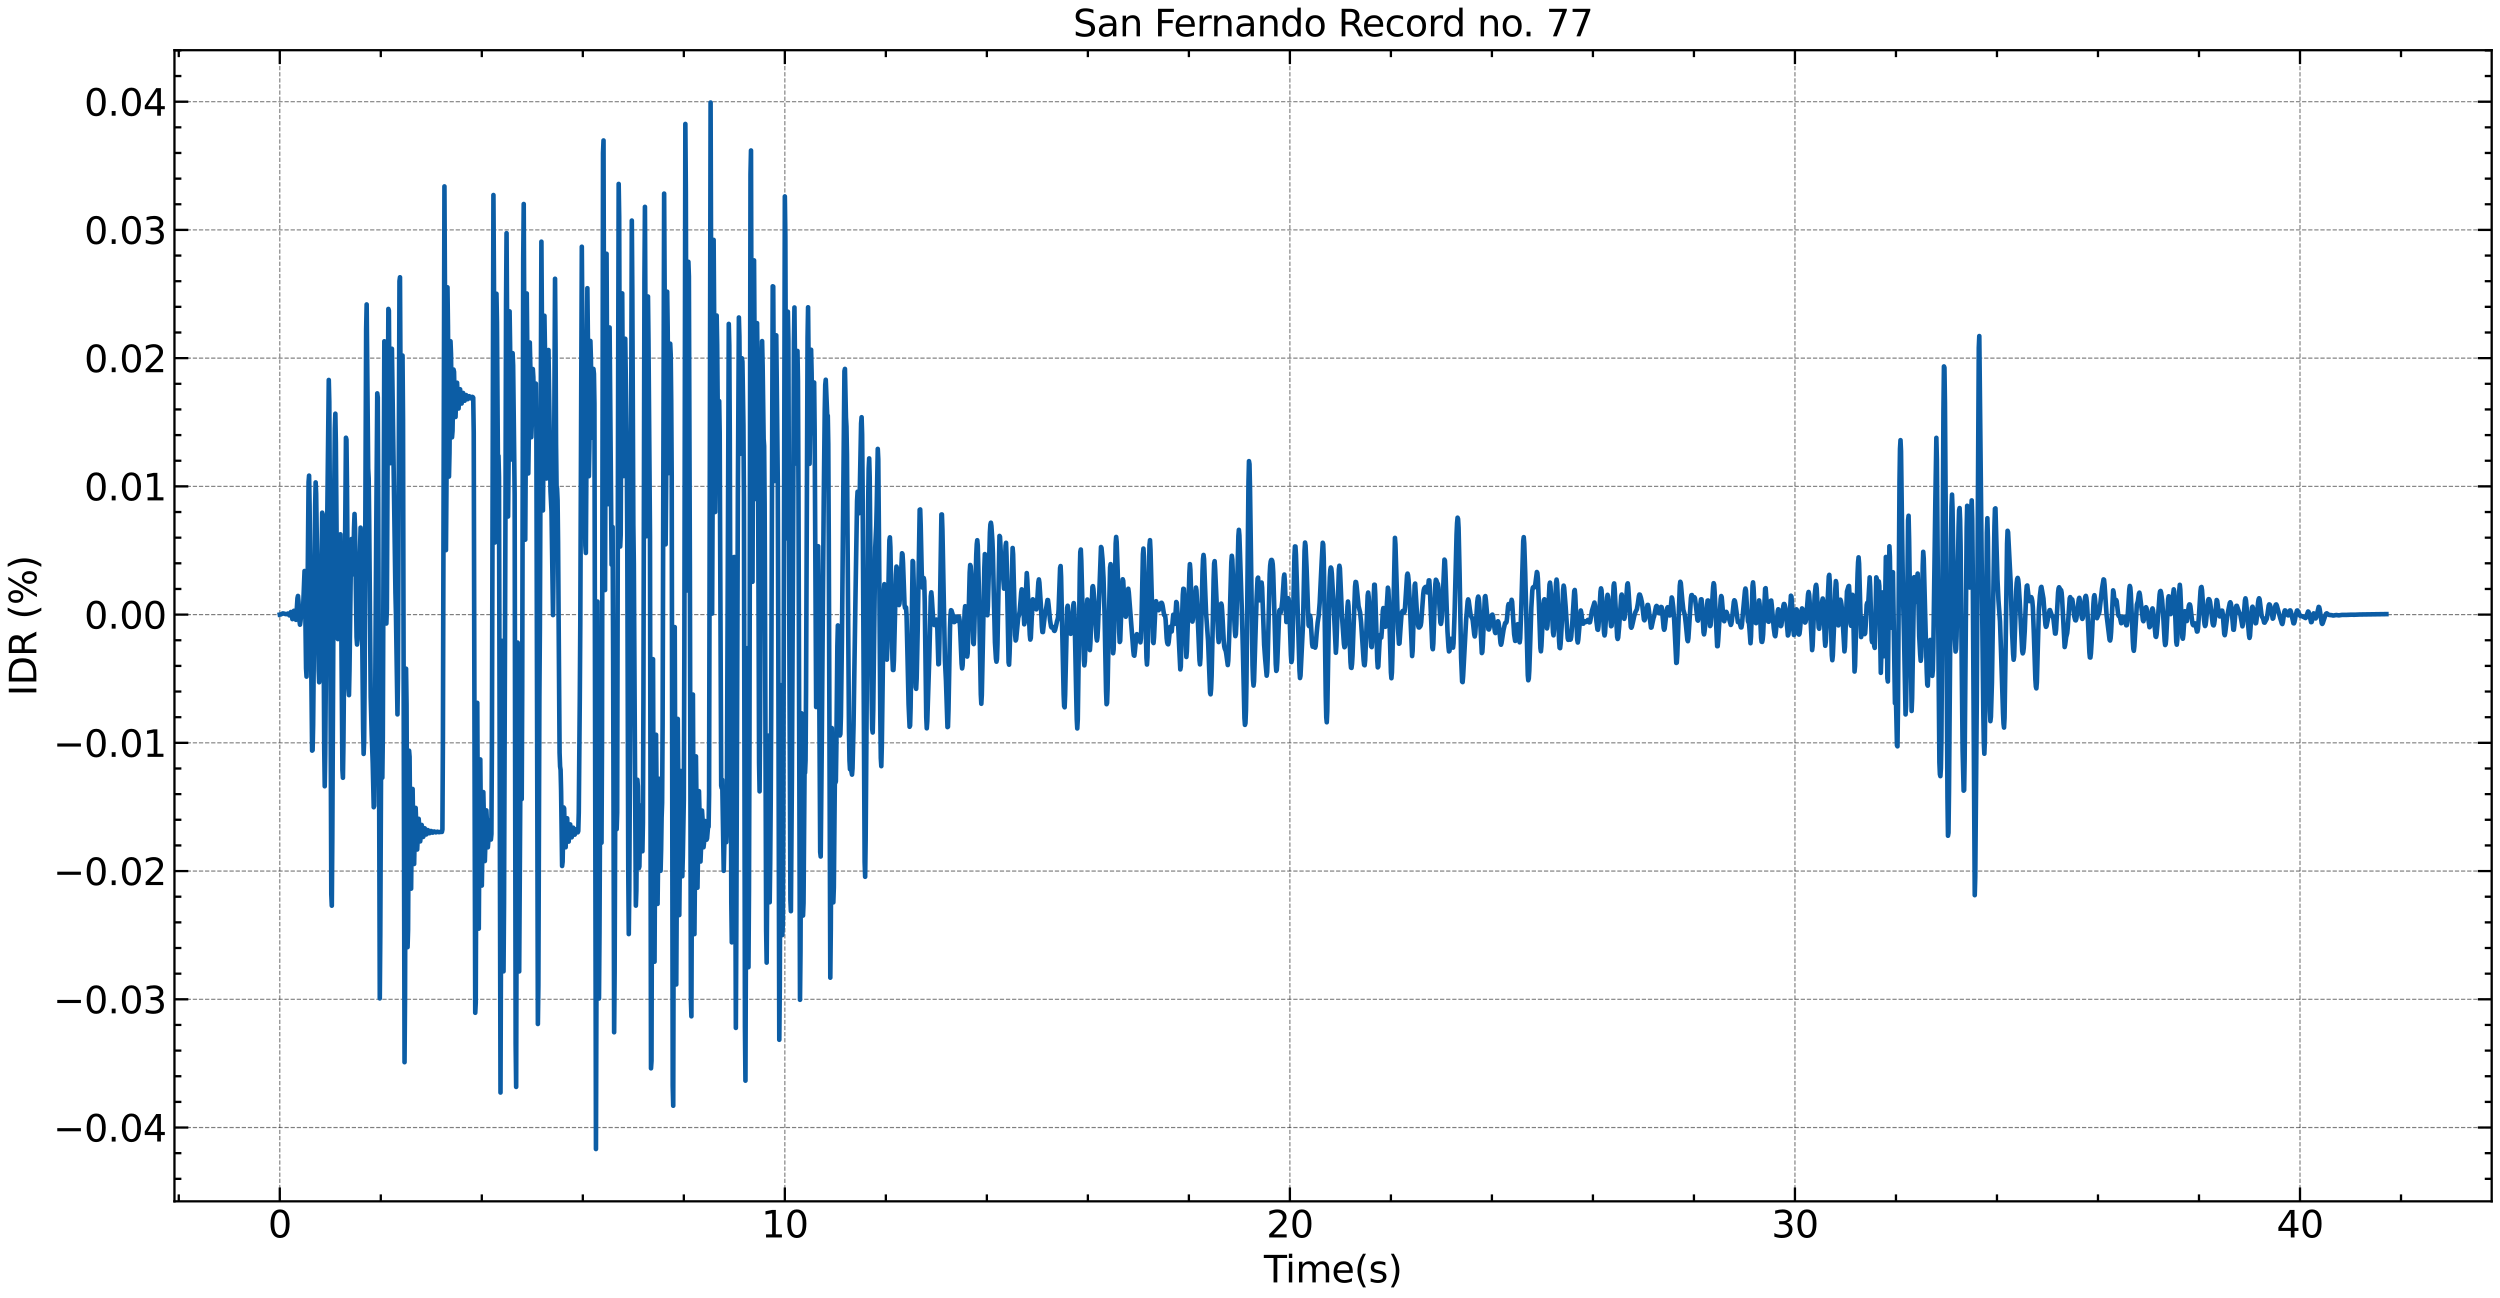 <?xml version="1.0" encoding="utf-8" standalone="no"?>
<!DOCTYPE svg PUBLIC "-//W3C//DTD SVG 1.1//EN"
  "http://www.w3.org/Graphics/SVG/1.1/DTD/svg11.dtd">
<svg xmlns:xlink="http://www.w3.org/1999/xlink" width="1083.618pt" height="562.788pt" viewBox="0 0 1083.618 562.788" xmlns="http://www.w3.org/2000/svg" version="1.1">
 <defs>
  <style type="text/css">*{stroke-linejoin: round; stroke-linecap: butt}</style>
 </defs>
 <g id="figure_1">
  <g id="patch_1">
   <path d="M 0 562.788 
L 1083.618 562.788 
L 1083.618 0 
L 0 0 
z
" style="fill: #ffffff"/>
  </g>
  <g id="axes_1">
   <g id="patch_2">
    <path d="M 75.618 520.717 
L 1080.017 520.717 
L 1080.017 21.758 
L 75.618 21.758 
z
" style="fill: #ffffff"/>
   </g>
   <g id="matplotlib.axis_1">
    <g id="xtick_1">
     <g id="line2d_1">
      <path d="M 121.272 520.717 
L 121.272 21.758 
" clip-path="url(#p2145c7dc59)" style="fill: none; stroke-dasharray: 1.85,0.8; stroke-dashoffset: 0; stroke: #000000; stroke-opacity: 0.5; stroke-width: 0.5"/>
     </g>
     <g id="line2d_2">
      <defs>
       <path id="m0c078807fe" d="M 0 0 
L 0 -6 
" style="stroke: #000000"/>
      </defs>
      <g>
       <use xlink:href="#m0c078807fe" x="121.272" y="520.717" style="stroke: #000000"/>
      </g>
     </g>
     <g id="line2d_3">
      <defs>
       <path id="mb267e194b6" d="M 0 0 
L 0 6 
" style="stroke: #000000"/>
      </defs>
      <g>
       <use xlink:href="#mb267e194b6" x="121.272" y="21.758" style="stroke: #000000"/>
      </g>
     </g>
     <g id="text_1">
      <!-- 0 -->
      <g transform="translate(116.182 536.375) scale(0.16 -0.16)">
       <defs>
        <path id="DejaVuSans-30" d="M 2034 4250 
Q 1547 4250 1301 3770 
Q 1056 3291 1056 2328 
Q 1056 1369 1301 889 
Q 1547 409 2034 409 
Q 2525 409 2770 889 
Q 3016 1369 3016 2328 
Q 3016 3291 2770 3770 
Q 2525 4250 2034 4250 
z
M 2034 4750 
Q 2819 4750 3233 4129 
Q 3647 3509 3647 2328 
Q 3647 1150 3233 529 
Q 2819 -91 2034 -91 
Q 1250 -91 836 529 
Q 422 1150 422 2328 
Q 422 3509 836 4129 
Q 1250 4750 2034 4750 
z
" transform="scale(0.016)"/>
       </defs>
       <use xlink:href="#DejaVuSans-30"/>
      </g>
     </g>
    </g>
    <g id="xtick_2">
     <g id="line2d_4">
      <path d="M 340.186 520.717 
L 340.186 21.758 
" clip-path="url(#p2145c7dc59)" style="fill: none; stroke-dasharray: 1.85,0.8; stroke-dashoffset: 0; stroke: #000000; stroke-opacity: 0.5; stroke-width: 0.5"/>
     </g>
     <g id="line2d_5">
      <g>
       <use xlink:href="#m0c078807fe" x="340.186" y="520.717" style="stroke: #000000"/>
      </g>
     </g>
     <g id="line2d_6">
      <g>
       <use xlink:href="#mb267e194b6" x="340.186" y="21.758" style="stroke: #000000"/>
      </g>
     </g>
     <g id="text_2">
      <!-- 10 -->
      <g transform="translate(330.006 536.375) scale(0.16 -0.16)">
       <defs>
        <path id="DejaVuSans-31" d="M 794 531 
L 1825 531 
L 1825 4091 
L 703 3866 
L 703 4441 
L 1819 4666 
L 2450 4666 
L 2450 531 
L 3481 531 
L 3481 0 
L 794 0 
L 794 531 
z
" transform="scale(0.016)"/>
       </defs>
       <use xlink:href="#DejaVuSans-31"/>
       <use xlink:href="#DejaVuSans-30" x="63.623"/>
      </g>
     </g>
    </g>
    <g id="xtick_3">
     <g id="line2d_7">
      <path d="M 559.1 520.717 
L 559.1 21.758 
" clip-path="url(#p2145c7dc59)" style="fill: none; stroke-dasharray: 1.85,0.8; stroke-dashoffset: 0; stroke: #000000; stroke-opacity: 0.5; stroke-width: 0.5"/>
     </g>
     <g id="line2d_8">
      <g>
       <use xlink:href="#m0c078807fe" x="559.1" y="520.717" style="stroke: #000000"/>
      </g>
     </g>
     <g id="line2d_9">
      <g>
       <use xlink:href="#mb267e194b6" x="559.1" y="21.758" style="stroke: #000000"/>
      </g>
     </g>
     <g id="text_3">
      <!-- 20 -->
      <g transform="translate(548.92 536.375) scale(0.16 -0.16)">
       <defs>
        <path id="DejaVuSans-32" d="M 1228 531 
L 3431 531 
L 3431 0 
L 469 0 
L 469 531 
Q 828 903 1448 1529 
Q 2069 2156 2228 2338 
Q 2531 2678 2651 2914 
Q 2772 3150 2772 3378 
Q 2772 3750 2511 3984 
Q 2250 4219 1831 4219 
Q 1534 4219 1204 4116 
Q 875 4013 500 3803 
L 500 4441 
Q 881 4594 1212 4672 
Q 1544 4750 1819 4750 
Q 2544 4750 2975 4387 
Q 3406 4025 3406 3419 
Q 3406 3131 3298 2873 
Q 3191 2616 2906 2266 
Q 2828 2175 2409 1742 
Q 1991 1309 1228 531 
z
" transform="scale(0.016)"/>
       </defs>
       <use xlink:href="#DejaVuSans-32"/>
       <use xlink:href="#DejaVuSans-30" x="63.623"/>
      </g>
     </g>
    </g>
    <g id="xtick_4">
     <g id="line2d_10">
      <path d="M 778.014 520.717 
L 778.014 21.758 
" clip-path="url(#p2145c7dc59)" style="fill: none; stroke-dasharray: 1.85,0.8; stroke-dashoffset: 0; stroke: #000000; stroke-opacity: 0.5; stroke-width: 0.5"/>
     </g>
     <g id="line2d_11">
      <g>
       <use xlink:href="#m0c078807fe" x="778.014" y="520.717" style="stroke: #000000"/>
      </g>
     </g>
     <g id="line2d_12">
      <g>
       <use xlink:href="#mb267e194b6" x="778.014" y="21.758" style="stroke: #000000"/>
      </g>
     </g>
     <g id="text_4">
      <!-- 30 -->
      <g transform="translate(767.834 536.375) scale(0.16 -0.16)">
       <defs>
        <path id="DejaVuSans-33" d="M 2597 2516 
Q 3050 2419 3304 2112 
Q 3559 1806 3559 1356 
Q 3559 666 3084 287 
Q 2609 -91 1734 -91 
Q 1441 -91 1130 -33 
Q 819 25 488 141 
L 488 750 
Q 750 597 1062 519 
Q 1375 441 1716 441 
Q 2309 441 2620 675 
Q 2931 909 2931 1356 
Q 2931 1769 2642 2001 
Q 2353 2234 1838 2234 
L 1294 2234 
L 1294 2753 
L 1863 2753 
Q 2328 2753 2575 2939 
Q 2822 3125 2822 3475 
Q 2822 3834 2567 4026 
Q 2313 4219 1838 4219 
Q 1578 4219 1281 4162 
Q 984 4106 628 3988 
L 628 4550 
Q 988 4650 1302 4700 
Q 1616 4750 1894 4750 
Q 2613 4750 3031 4423 
Q 3450 4097 3450 3541 
Q 3450 3153 3228 2886 
Q 3006 2619 2597 2516 
z
" transform="scale(0.016)"/>
       </defs>
       <use xlink:href="#DejaVuSans-33"/>
       <use xlink:href="#DejaVuSans-30" x="63.623"/>
      </g>
     </g>
    </g>
    <g id="xtick_5">
     <g id="line2d_13">
      <path d="M 996.929 520.717 
L 996.929 21.758 
" clip-path="url(#p2145c7dc59)" style="fill: none; stroke-dasharray: 1.85,0.8; stroke-dashoffset: 0; stroke: #000000; stroke-opacity: 0.5; stroke-width: 0.5"/>
     </g>
     <g id="line2d_14">
      <g>
       <use xlink:href="#m0c078807fe" x="996.929" y="520.717" style="stroke: #000000"/>
      </g>
     </g>
     <g id="line2d_15">
      <g>
       <use xlink:href="#mb267e194b6" x="996.929" y="21.758" style="stroke: #000000"/>
      </g>
     </g>
     <g id="text_5">
      <!-- 40 -->
      <g transform="translate(986.749 536.375) scale(0.16 -0.16)">
       <defs>
        <path id="DejaVuSans-34" d="M 2419 4116 
L 825 1625 
L 2419 1625 
L 2419 4116 
z
M 2253 4666 
L 3047 4666 
L 3047 1625 
L 3713 1625 
L 3713 1100 
L 3047 1100 
L 3047 0 
L 2419 0 
L 2419 1100 
L 313 1100 
L 313 1709 
L 2253 4666 
z
" transform="scale(0.016)"/>
       </defs>
       <use xlink:href="#DejaVuSans-34"/>
       <use xlink:href="#DejaVuSans-30" x="63.623"/>
      </g>
     </g>
    </g>
    <g id="xtick_6">
     <g id="line2d_16">
      <defs>
       <path id="m2e6f436e9b" d="M 0 0 
L 0 -3 
" style="stroke: #000000"/>
      </defs>
      <g>
       <use xlink:href="#m2e6f436e9b" x="77.489" y="520.717" style="stroke: #000000"/>
      </g>
     </g>
     <g id="line2d_17">
      <defs>
       <path id="m819273b3f2" d="M 0 0 
L 0 3 
" style="stroke: #000000"/>
      </defs>
      <g>
       <use xlink:href="#m819273b3f2" x="77.489" y="21.758" style="stroke: #000000"/>
      </g>
     </g>
    </g>
    <g id="xtick_7">
     <g id="line2d_18">
      <g>
       <use xlink:href="#m2e6f436e9b" x="165.055" y="520.717" style="stroke: #000000"/>
      </g>
     </g>
     <g id="line2d_19">
      <g>
       <use xlink:href="#m819273b3f2" x="165.055" y="21.758" style="stroke: #000000"/>
      </g>
     </g>
    </g>
    <g id="xtick_8">
     <g id="line2d_20">
      <g>
       <use xlink:href="#m2e6f436e9b" x="208.838" y="520.717" style="stroke: #000000"/>
      </g>
     </g>
     <g id="line2d_21">
      <g>
       <use xlink:href="#m819273b3f2" x="208.838" y="21.758" style="stroke: #000000"/>
      </g>
     </g>
    </g>
    <g id="xtick_9">
     <g id="line2d_22">
      <g>
       <use xlink:href="#m2e6f436e9b" x="252.621" y="520.717" style="stroke: #000000"/>
      </g>
     </g>
     <g id="line2d_23">
      <g>
       <use xlink:href="#m819273b3f2" x="252.621" y="21.758" style="stroke: #000000"/>
      </g>
     </g>
    </g>
    <g id="xtick_10">
     <g id="line2d_24">
      <g>
       <use xlink:href="#m2e6f436e9b" x="296.403" y="520.717" style="stroke: #000000"/>
      </g>
     </g>
     <g id="line2d_25">
      <g>
       <use xlink:href="#m819273b3f2" x="296.403" y="21.758" style="stroke: #000000"/>
      </g>
     </g>
    </g>
    <g id="xtick_11">
     <g id="line2d_26">
      <g>
       <use xlink:href="#m2e6f436e9b" x="383.969" y="520.717" style="stroke: #000000"/>
      </g>
     </g>
     <g id="line2d_27">
      <g>
       <use xlink:href="#m819273b3f2" x="383.969" y="21.758" style="stroke: #000000"/>
      </g>
     </g>
    </g>
    <g id="xtick_12">
     <g id="line2d_28">
      <g>
       <use xlink:href="#m2e6f436e9b" x="427.752" y="520.717" style="stroke: #000000"/>
      </g>
     </g>
     <g id="line2d_29">
      <g>
       <use xlink:href="#m819273b3f2" x="427.752" y="21.758" style="stroke: #000000"/>
      </g>
     </g>
    </g>
    <g id="xtick_13">
     <g id="line2d_30">
      <g>
       <use xlink:href="#m2e6f436e9b" x="471.535" y="520.717" style="stroke: #000000"/>
      </g>
     </g>
     <g id="line2d_31">
      <g>
       <use xlink:href="#m819273b3f2" x="471.535" y="21.758" style="stroke: #000000"/>
      </g>
     </g>
    </g>
    <g id="xtick_14">
     <g id="line2d_32">
      <g>
       <use xlink:href="#m2e6f436e9b" x="515.318" y="520.717" style="stroke: #000000"/>
      </g>
     </g>
     <g id="line2d_33">
      <g>
       <use xlink:href="#m819273b3f2" x="515.318" y="21.758" style="stroke: #000000"/>
      </g>
     </g>
    </g>
    <g id="xtick_15">
     <g id="line2d_34">
      <g>
       <use xlink:href="#m2e6f436e9b" x="602.883" y="520.717" style="stroke: #000000"/>
      </g>
     </g>
     <g id="line2d_35">
      <g>
       <use xlink:href="#m819273b3f2" x="602.883" y="21.758" style="stroke: #000000"/>
      </g>
     </g>
    </g>
    <g id="xtick_16">
     <g id="line2d_36">
      <g>
       <use xlink:href="#m2e6f436e9b" x="646.666" y="520.717" style="stroke: #000000"/>
      </g>
     </g>
     <g id="line2d_37">
      <g>
       <use xlink:href="#m819273b3f2" x="646.666" y="21.758" style="stroke: #000000"/>
      </g>
     </g>
    </g>
    <g id="xtick_17">
     <g id="line2d_38">
      <g>
       <use xlink:href="#m2e6f436e9b" x="690.449" y="520.717" style="stroke: #000000"/>
      </g>
     </g>
     <g id="line2d_39">
      <g>
       <use xlink:href="#m819273b3f2" x="690.449" y="21.758" style="stroke: #000000"/>
      </g>
     </g>
    </g>
    <g id="xtick_18">
     <g id="line2d_40">
      <g>
       <use xlink:href="#m2e6f436e9b" x="734.232" y="520.717" style="stroke: #000000"/>
      </g>
     </g>
     <g id="line2d_41">
      <g>
       <use xlink:href="#m819273b3f2" x="734.232" y="21.758" style="stroke: #000000"/>
      </g>
     </g>
    </g>
    <g id="xtick_19">
     <g id="line2d_42">
      <g>
       <use xlink:href="#m2e6f436e9b" x="821.797" y="520.717" style="stroke: #000000"/>
      </g>
     </g>
     <g id="line2d_43">
      <g>
       <use xlink:href="#m819273b3f2" x="821.797" y="21.758" style="stroke: #000000"/>
      </g>
     </g>
    </g>
    <g id="xtick_20">
     <g id="line2d_44">
      <g>
       <use xlink:href="#m2e6f436e9b" x="865.58" y="520.717" style="stroke: #000000"/>
      </g>
     </g>
     <g id="line2d_45">
      <g>
       <use xlink:href="#m819273b3f2" x="865.58" y="21.758" style="stroke: #000000"/>
      </g>
     </g>
    </g>
    <g id="xtick_21">
     <g id="line2d_46">
      <g>
       <use xlink:href="#m2e6f436e9b" x="909.363" y="520.717" style="stroke: #000000"/>
      </g>
     </g>
     <g id="line2d_47">
      <g>
       <use xlink:href="#m819273b3f2" x="909.363" y="21.758" style="stroke: #000000"/>
      </g>
     </g>
    </g>
    <g id="xtick_22">
     <g id="line2d_48">
      <g>
       <use xlink:href="#m2e6f436e9b" x="953.146" y="520.717" style="stroke: #000000"/>
      </g>
     </g>
     <g id="line2d_49">
      <g>
       <use xlink:href="#m819273b3f2" x="953.146" y="21.758" style="stroke: #000000"/>
      </g>
     </g>
    </g>
    <g id="xtick_23">
     <g id="line2d_50">
      <g>
       <use xlink:href="#m2e6f436e9b" x="1040.711" y="520.717" style="stroke: #000000"/>
      </g>
     </g>
     <g id="line2d_51">
      <g>
       <use xlink:href="#m819273b3f2" x="1040.711" y="21.758" style="stroke: #000000"/>
      </g>
     </g>
    </g>
    <g id="text_6">
     <!-- Time(s) -->
     <g transform="translate(547.834 555.86) scale(0.16 -0.16)">
      <defs>
       <path id="DejaVuSans-54" d="M -19 4666 
L 3928 4666 
L 3928 4134 
L 2272 4134 
L 2272 0 
L 1638 0 
L 1638 4134 
L -19 4134 
L -19 4666 
z
" transform="scale(0.016)"/>
       <path id="DejaVuSans-69" d="M 603 3500 
L 1178 3500 
L 1178 0 
L 603 0 
L 603 3500 
z
M 603 4863 
L 1178 4863 
L 1178 4134 
L 603 4134 
L 603 4863 
z
" transform="scale(0.016)"/>
       <path id="DejaVuSans-6d" d="M 3328 2828 
Q 3544 3216 3844 3400 
Q 4144 3584 4550 3584 
Q 5097 3584 5394 3201 
Q 5691 2819 5691 2113 
L 5691 0 
L 5113 0 
L 5113 2094 
Q 5113 2597 4934 2840 
Q 4756 3084 4391 3084 
Q 3944 3084 3684 2787 
Q 3425 2491 3425 1978 
L 3425 0 
L 2847 0 
L 2847 2094 
Q 2847 2600 2669 2842 
Q 2491 3084 2119 3084 
Q 1678 3084 1418 2786 
Q 1159 2488 1159 1978 
L 1159 0 
L 581 0 
L 581 3500 
L 1159 3500 
L 1159 2956 
Q 1356 3278 1631 3431 
Q 1906 3584 2284 3584 
Q 2666 3584 2933 3390 
Q 3200 3197 3328 2828 
z
" transform="scale(0.016)"/>
       <path id="DejaVuSans-65" d="M 3597 1894 
L 3597 1613 
L 953 1613 
Q 991 1019 1311 708 
Q 1631 397 2203 397 
Q 2534 397 2845 478 
Q 3156 559 3463 722 
L 3463 178 
Q 3153 47 2828 -22 
Q 2503 -91 2169 -91 
Q 1331 -91 842 396 
Q 353 884 353 1716 
Q 353 2575 817 3079 
Q 1281 3584 2069 3584 
Q 2775 3584 3186 3129 
Q 3597 2675 3597 1894 
z
M 3022 2063 
Q 3016 2534 2758 2815 
Q 2500 3097 2075 3097 
Q 1594 3097 1305 2825 
Q 1016 2553 972 2059 
L 3022 2063 
z
" transform="scale(0.016)"/>
       <path id="DejaVuSans-28" d="M 1984 4856 
Q 1566 4138 1362 3434 
Q 1159 2731 1159 2009 
Q 1159 1288 1364 580 
Q 1569 -128 1984 -844 
L 1484 -844 
Q 1016 -109 783 600 
Q 550 1309 550 2009 
Q 550 2706 781 3412 
Q 1013 4119 1484 4856 
L 1984 4856 
z
" transform="scale(0.016)"/>
       <path id="DejaVuSans-73" d="M 2834 3397 
L 2834 2853 
Q 2591 2978 2328 3040 
Q 2066 3103 1784 3103 
Q 1356 3103 1142 2972 
Q 928 2841 928 2578 
Q 928 2378 1081 2264 
Q 1234 2150 1697 2047 
L 1894 2003 
Q 2506 1872 2764 1633 
Q 3022 1394 3022 966 
Q 3022 478 2636 193 
Q 2250 -91 1575 -91 
Q 1294 -91 989 -36 
Q 684 19 347 128 
L 347 722 
Q 666 556 975 473 
Q 1284 391 1588 391 
Q 1994 391 2212 530 
Q 2431 669 2431 922 
Q 2431 1156 2273 1281 
Q 2116 1406 1581 1522 
L 1381 1569 
Q 847 1681 609 1914 
Q 372 2147 372 2553 
Q 372 3047 722 3315 
Q 1072 3584 1716 3584 
Q 2034 3584 2315 3537 
Q 2597 3491 2834 3397 
z
" transform="scale(0.016)"/>
       <path id="DejaVuSans-29" d="M 513 4856 
L 1013 4856 
Q 1481 4119 1714 3412 
Q 1947 2706 1947 2009 
Q 1947 1309 1714 600 
Q 1481 -109 1013 -844 
L 513 -844 
Q 928 -128 1133 580 
Q 1338 1288 1338 2009 
Q 1338 2731 1133 3434 
Q 928 4138 513 4856 
z
" transform="scale(0.016)"/>
      </defs>
      <use xlink:href="#DejaVuSans-54"/>
      <use xlink:href="#DejaVuSans-69" x="57.959"/>
      <use xlink:href="#DejaVuSans-6d" x="85.742"/>
      <use xlink:href="#DejaVuSans-65" x="183.154"/>
      <use xlink:href="#DejaVuSans-28" x="244.678"/>
      <use xlink:href="#DejaVuSans-73" x="283.691"/>
      <use xlink:href="#DejaVuSans-29" x="335.791"/>
     </g>
    </g>
   </g>
   <g id="matplotlib.axis_2">
    <g id="ytick_1">
     <g id="line2d_52">
      <path d="M 75.618 488.725 
L 1080.017 488.725 
" clip-path="url(#p2145c7dc59)" style="fill: none; stroke-dasharray: 1.85,0.8; stroke-dashoffset: 0; stroke: #000000; stroke-opacity: 0.5; stroke-width: 0.5"/>
     </g>
     <g id="line2d_53">
      <defs>
       <path id="m718ec427a4" d="M 0 0 
L 6 0 
" style="stroke: #000000"/>
      </defs>
      <g>
       <use xlink:href="#m718ec427a4" x="75.618" y="488.725" style="stroke: #000000"/>
      </g>
     </g>
     <g id="line2d_54">
      <defs>
       <path id="m70be712394" d="M 0 0 
L -6 0 
" style="stroke: #000000"/>
      </defs>
      <g>
       <use xlink:href="#m70be712394" x="1080.017" y="488.725" style="stroke: #000000"/>
      </g>
     </g>
     <g id="text_7">
      <!-- −0.04 -->
      <g transform="translate(23.085 494.804) scale(0.16 -0.16)">
       <defs>
        <path id="DejaVuSans-2212" d="M 678 2272 
L 4684 2272 
L 4684 1741 
L 678 1741 
L 678 2272 
z
" transform="scale(0.016)"/>
        <path id="DejaVuSans-2e" d="M 684 794 
L 1344 794 
L 1344 0 
L 684 0 
L 684 794 
z
" transform="scale(0.016)"/>
       </defs>
       <use xlink:href="#DejaVuSans-2212"/>
       <use xlink:href="#DejaVuSans-30" x="83.789"/>
       <use xlink:href="#DejaVuSans-2e" x="147.412"/>
       <use xlink:href="#DejaVuSans-30" x="179.199"/>
       <use xlink:href="#DejaVuSans-34" x="242.822"/>
      </g>
     </g>
    </g>
    <g id="ytick_2">
     <g id="line2d_55">
      <path d="M 75.618 433.144 
L 1080.017 433.144 
" clip-path="url(#p2145c7dc59)" style="fill: none; stroke-dasharray: 1.85,0.8; stroke-dashoffset: 0; stroke: #000000; stroke-opacity: 0.5; stroke-width: 0.5"/>
     </g>
     <g id="line2d_56">
      <g>
       <use xlink:href="#m718ec427a4" x="75.618" y="433.144" style="stroke: #000000"/>
      </g>
     </g>
     <g id="line2d_57">
      <g>
       <use xlink:href="#m70be712394" x="1080.017" y="433.144" style="stroke: #000000"/>
      </g>
     </g>
     <g id="text_8">
      <!-- −0.03 -->
      <g transform="translate(23.085 439.223) scale(0.16 -0.16)">
       <use xlink:href="#DejaVuSans-2212"/>
       <use xlink:href="#DejaVuSans-30" x="83.789"/>
       <use xlink:href="#DejaVuSans-2e" x="147.412"/>
       <use xlink:href="#DejaVuSans-30" x="179.199"/>
       <use xlink:href="#DejaVuSans-33" x="242.822"/>
      </g>
     </g>
    </g>
    <g id="ytick_3">
     <g id="line2d_58">
      <path d="M 75.618 377.562 
L 1080.017 377.562 
" clip-path="url(#p2145c7dc59)" style="fill: none; stroke-dasharray: 1.85,0.8; stroke-dashoffset: 0; stroke: #000000; stroke-opacity: 0.5; stroke-width: 0.5"/>
     </g>
     <g id="line2d_59">
      <g>
       <use xlink:href="#m718ec427a4" x="75.618" y="377.562" style="stroke: #000000"/>
      </g>
     </g>
     <g id="line2d_60">
      <g>
       <use xlink:href="#m70be712394" x="1080.017" y="377.562" style="stroke: #000000"/>
      </g>
     </g>
     <g id="text_9">
      <!-- −0.02 -->
      <g transform="translate(23.085 383.641) scale(0.16 -0.16)">
       <use xlink:href="#DejaVuSans-2212"/>
       <use xlink:href="#DejaVuSans-30" x="83.789"/>
       <use xlink:href="#DejaVuSans-2e" x="147.412"/>
       <use xlink:href="#DejaVuSans-30" x="179.199"/>
       <use xlink:href="#DejaVuSans-32" x="242.822"/>
      </g>
     </g>
    </g>
    <g id="ytick_4">
     <g id="line2d_61">
      <path d="M 75.618 321.981 
L 1080.017 321.981 
" clip-path="url(#p2145c7dc59)" style="fill: none; stroke-dasharray: 1.85,0.8; stroke-dashoffset: 0; stroke: #000000; stroke-opacity: 0.5; stroke-width: 0.5"/>
     </g>
     <g id="line2d_62">
      <g>
       <use xlink:href="#m718ec427a4" x="75.618" y="321.981" style="stroke: #000000"/>
      </g>
     </g>
     <g id="line2d_63">
      <g>
       <use xlink:href="#m70be712394" x="1080.017" y="321.981" style="stroke: #000000"/>
      </g>
     </g>
     <g id="text_10">
      <!-- −0.01 -->
      <g transform="translate(23.085 328.06) scale(0.16 -0.16)">
       <use xlink:href="#DejaVuSans-2212"/>
       <use xlink:href="#DejaVuSans-30" x="83.789"/>
       <use xlink:href="#DejaVuSans-2e" x="147.412"/>
       <use xlink:href="#DejaVuSans-30" x="179.199"/>
       <use xlink:href="#DejaVuSans-31" x="242.822"/>
      </g>
     </g>
    </g>
    <g id="ytick_5">
     <g id="line2d_64">
      <path d="M 75.618 266.399 
L 1080.017 266.399 
" clip-path="url(#p2145c7dc59)" style="fill: none; stroke-dasharray: 1.85,0.8; stroke-dashoffset: 0; stroke: #000000; stroke-opacity: 0.5; stroke-width: 0.5"/>
     </g>
     <g id="line2d_65">
      <g>
       <use xlink:href="#m718ec427a4" x="75.618" y="266.399" style="stroke: #000000"/>
      </g>
     </g>
     <g id="line2d_66">
      <g>
       <use xlink:href="#m70be712394" x="1080.017" y="266.399" style="stroke: #000000"/>
      </g>
     </g>
     <g id="text_11">
      <!-- 0.00 -->
      <g transform="translate(36.492 272.478) scale(0.16 -0.16)">
       <use xlink:href="#DejaVuSans-30"/>
       <use xlink:href="#DejaVuSans-2e" x="63.623"/>
       <use xlink:href="#DejaVuSans-30" x="95.41"/>
       <use xlink:href="#DejaVuSans-30" x="159.033"/>
      </g>
     </g>
    </g>
    <g id="ytick_6">
     <g id="line2d_67">
      <path d="M 75.618 210.818 
L 1080.017 210.818 
" clip-path="url(#p2145c7dc59)" style="fill: none; stroke-dasharray: 1.85,0.8; stroke-dashoffset: 0; stroke: #000000; stroke-opacity: 0.5; stroke-width: 0.5"/>
     </g>
     <g id="line2d_68">
      <g>
       <use xlink:href="#m718ec427a4" x="75.618" y="210.818" style="stroke: #000000"/>
      </g>
     </g>
     <g id="line2d_69">
      <g>
       <use xlink:href="#m70be712394" x="1080.017" y="210.818" style="stroke: #000000"/>
      </g>
     </g>
     <g id="text_12">
      <!-- 0.01 -->
      <g transform="translate(36.492 216.897) scale(0.16 -0.16)">
       <use xlink:href="#DejaVuSans-30"/>
       <use xlink:href="#DejaVuSans-2e" x="63.623"/>
       <use xlink:href="#DejaVuSans-30" x="95.41"/>
       <use xlink:href="#DejaVuSans-31" x="159.033"/>
      </g>
     </g>
    </g>
    <g id="ytick_7">
     <g id="line2d_70">
      <path d="M 75.618 155.236 
L 1080.017 155.236 
" clip-path="url(#p2145c7dc59)" style="fill: none; stroke-dasharray: 1.85,0.8; stroke-dashoffset: 0; stroke: #000000; stroke-opacity: 0.5; stroke-width: 0.5"/>
     </g>
     <g id="line2d_71">
      <g>
       <use xlink:href="#m718ec427a4" x="75.618" y="155.236" style="stroke: #000000"/>
      </g>
     </g>
     <g id="line2d_72">
      <g>
       <use xlink:href="#m70be712394" x="1080.017" y="155.236" style="stroke: #000000"/>
      </g>
     </g>
     <g id="text_13">
      <!-- 0.02 -->
      <g transform="translate(36.492 161.315) scale(0.16 -0.16)">
       <use xlink:href="#DejaVuSans-30"/>
       <use xlink:href="#DejaVuSans-2e" x="63.623"/>
       <use xlink:href="#DejaVuSans-30" x="95.41"/>
       <use xlink:href="#DejaVuSans-32" x="159.033"/>
      </g>
     </g>
    </g>
    <g id="ytick_8">
     <g id="line2d_73">
      <path d="M 75.618 99.655 
L 1080.017 99.655 
" clip-path="url(#p2145c7dc59)" style="fill: none; stroke-dasharray: 1.85,0.8; stroke-dashoffset: 0; stroke: #000000; stroke-opacity: 0.5; stroke-width: 0.5"/>
     </g>
     <g id="line2d_74">
      <g>
       <use xlink:href="#m718ec427a4" x="75.618" y="99.655" style="stroke: #000000"/>
      </g>
     </g>
     <g id="line2d_75">
      <g>
       <use xlink:href="#m70be712394" x="1080.017" y="99.655" style="stroke: #000000"/>
      </g>
     </g>
     <g id="text_14">
      <!-- 0.03 -->
      <g transform="translate(36.492 105.734) scale(0.16 -0.16)">
       <use xlink:href="#DejaVuSans-30"/>
       <use xlink:href="#DejaVuSans-2e" x="63.623"/>
       <use xlink:href="#DejaVuSans-30" x="95.41"/>
       <use xlink:href="#DejaVuSans-33" x="159.033"/>
      </g>
     </g>
    </g>
    <g id="ytick_9">
     <g id="line2d_76">
      <path d="M 75.618 44.074 
L 1080.017 44.074 
" clip-path="url(#p2145c7dc59)" style="fill: none; stroke-dasharray: 1.85,0.8; stroke-dashoffset: 0; stroke: #000000; stroke-opacity: 0.5; stroke-width: 0.5"/>
     </g>
     <g id="line2d_77">
      <g>
       <use xlink:href="#m718ec427a4" x="75.618" y="44.074" style="stroke: #000000"/>
      </g>
     </g>
     <g id="line2d_78">
      <g>
       <use xlink:href="#m70be712394" x="1080.017" y="44.074" style="stroke: #000000"/>
      </g>
     </g>
     <g id="text_15">
      <!-- 0.04 -->
      <g transform="translate(36.492 50.152) scale(0.16 -0.16)">
       <use xlink:href="#DejaVuSans-30"/>
       <use xlink:href="#DejaVuSans-2e" x="63.623"/>
       <use xlink:href="#DejaVuSans-30" x="95.41"/>
       <use xlink:href="#DejaVuSans-34" x="159.033"/>
      </g>
     </g>
    </g>
    <g id="ytick_10">
     <g id="line2d_79">
      <defs>
       <path id="mbe58f1885a" d="M 0 0 
L 3 0 
" style="stroke: #000000"/>
      </defs>
      <g>
       <use xlink:href="#mbe58f1885a" x="75.618" y="510.958" style="stroke: #000000"/>
      </g>
     </g>
     <g id="line2d_80">
      <defs>
       <path id="m41b7bb12e7" d="M 0 0 
L -3 0 
" style="stroke: #000000"/>
      </defs>
      <g>
       <use xlink:href="#m41b7bb12e7" x="1080.017" y="510.958" style="stroke: #000000"/>
      </g>
     </g>
    </g>
    <g id="ytick_11">
     <g id="line2d_81">
      <g>
       <use xlink:href="#mbe58f1885a" x="75.618" y="499.842" style="stroke: #000000"/>
      </g>
     </g>
     <g id="line2d_82">
      <g>
       <use xlink:href="#m41b7bb12e7" x="1080.017" y="499.842" style="stroke: #000000"/>
      </g>
     </g>
    </g>
    <g id="ytick_12">
     <g id="line2d_83">
      <g>
       <use xlink:href="#mbe58f1885a" x="75.618" y="477.609" style="stroke: #000000"/>
      </g>
     </g>
     <g id="line2d_84">
      <g>
       <use xlink:href="#m41b7bb12e7" x="1080.017" y="477.609" style="stroke: #000000"/>
      </g>
     </g>
    </g>
    <g id="ytick_13">
     <g id="line2d_85">
      <g>
       <use xlink:href="#mbe58f1885a" x="75.618" y="466.493" style="stroke: #000000"/>
      </g>
     </g>
     <g id="line2d_86">
      <g>
       <use xlink:href="#m41b7bb12e7" x="1080.017" y="466.493" style="stroke: #000000"/>
      </g>
     </g>
    </g>
    <g id="ytick_14">
     <g id="line2d_87">
      <g>
       <use xlink:href="#mbe58f1885a" x="75.618" y="455.376" style="stroke: #000000"/>
      </g>
     </g>
     <g id="line2d_88">
      <g>
       <use xlink:href="#m41b7bb12e7" x="1080.017" y="455.376" style="stroke: #000000"/>
      </g>
     </g>
    </g>
    <g id="ytick_15">
     <g id="line2d_89">
      <g>
       <use xlink:href="#mbe58f1885a" x="75.618" y="444.26" style="stroke: #000000"/>
      </g>
     </g>
     <g id="line2d_90">
      <g>
       <use xlink:href="#m41b7bb12e7" x="1080.017" y="444.26" style="stroke: #000000"/>
      </g>
     </g>
    </g>
    <g id="ytick_16">
     <g id="line2d_91">
      <g>
       <use xlink:href="#mbe58f1885a" x="75.618" y="422.028" style="stroke: #000000"/>
      </g>
     </g>
     <g id="line2d_92">
      <g>
       <use xlink:href="#m41b7bb12e7" x="1080.017" y="422.028" style="stroke: #000000"/>
      </g>
     </g>
    </g>
    <g id="ytick_17">
     <g id="line2d_93">
      <g>
       <use xlink:href="#mbe58f1885a" x="75.618" y="410.911" style="stroke: #000000"/>
      </g>
     </g>
     <g id="line2d_94">
      <g>
       <use xlink:href="#m41b7bb12e7" x="1080.017" y="410.911" style="stroke: #000000"/>
      </g>
     </g>
    </g>
    <g id="ytick_18">
     <g id="line2d_95">
      <g>
       <use xlink:href="#mbe58f1885a" x="75.618" y="399.795" style="stroke: #000000"/>
      </g>
     </g>
     <g id="line2d_96">
      <g>
       <use xlink:href="#m41b7bb12e7" x="1080.017" y="399.795" style="stroke: #000000"/>
      </g>
     </g>
    </g>
    <g id="ytick_19">
     <g id="line2d_97">
      <g>
       <use xlink:href="#mbe58f1885a" x="75.618" y="388.679" style="stroke: #000000"/>
      </g>
     </g>
     <g id="line2d_98">
      <g>
       <use xlink:href="#m41b7bb12e7" x="1080.017" y="388.679" style="stroke: #000000"/>
      </g>
     </g>
    </g>
    <g id="ytick_20">
     <g id="line2d_99">
      <g>
       <use xlink:href="#mbe58f1885a" x="75.618" y="366.446" style="stroke: #000000"/>
      </g>
     </g>
     <g id="line2d_100">
      <g>
       <use xlink:href="#m41b7bb12e7" x="1080.017" y="366.446" style="stroke: #000000"/>
      </g>
     </g>
    </g>
    <g id="ytick_21">
     <g id="line2d_101">
      <g>
       <use xlink:href="#mbe58f1885a" x="75.618" y="355.33" style="stroke: #000000"/>
      </g>
     </g>
     <g id="line2d_102">
      <g>
       <use xlink:href="#m41b7bb12e7" x="1080.017" y="355.33" style="stroke: #000000"/>
      </g>
     </g>
    </g>
    <g id="ytick_22">
     <g id="line2d_103">
      <g>
       <use xlink:href="#mbe58f1885a" x="75.618" y="344.213" style="stroke: #000000"/>
      </g>
     </g>
     <g id="line2d_104">
      <g>
       <use xlink:href="#m41b7bb12e7" x="1080.017" y="344.213" style="stroke: #000000"/>
      </g>
     </g>
    </g>
    <g id="ytick_23">
     <g id="line2d_105">
      <g>
       <use xlink:href="#mbe58f1885a" x="75.618" y="333.097" style="stroke: #000000"/>
      </g>
     </g>
     <g id="line2d_106">
      <g>
       <use xlink:href="#m41b7bb12e7" x="1080.017" y="333.097" style="stroke: #000000"/>
      </g>
     </g>
    </g>
    <g id="ytick_24">
     <g id="line2d_107">
      <g>
       <use xlink:href="#mbe58f1885a" x="75.618" y="310.865" style="stroke: #000000"/>
      </g>
     </g>
     <g id="line2d_108">
      <g>
       <use xlink:href="#m41b7bb12e7" x="1080.017" y="310.865" style="stroke: #000000"/>
      </g>
     </g>
    </g>
    <g id="ytick_25">
     <g id="line2d_109">
      <g>
       <use xlink:href="#mbe58f1885a" x="75.618" y="299.748" style="stroke: #000000"/>
      </g>
     </g>
     <g id="line2d_110">
      <g>
       <use xlink:href="#m41b7bb12e7" x="1080.017" y="299.748" style="stroke: #000000"/>
      </g>
     </g>
    </g>
    <g id="ytick_26">
     <g id="line2d_111">
      <g>
       <use xlink:href="#mbe58f1885a" x="75.618" y="288.632" style="stroke: #000000"/>
      </g>
     </g>
     <g id="line2d_112">
      <g>
       <use xlink:href="#m41b7bb12e7" x="1080.017" y="288.632" style="stroke: #000000"/>
      </g>
     </g>
    </g>
    <g id="ytick_27">
     <g id="line2d_113">
      <g>
       <use xlink:href="#mbe58f1885a" x="75.618" y="277.516" style="stroke: #000000"/>
      </g>
     </g>
     <g id="line2d_114">
      <g>
       <use xlink:href="#m41b7bb12e7" x="1080.017" y="277.516" style="stroke: #000000"/>
      </g>
     </g>
    </g>
    <g id="ytick_28">
     <g id="line2d_115">
      <g>
       <use xlink:href="#mbe58f1885a" x="75.618" y="255.283" style="stroke: #000000"/>
      </g>
     </g>
     <g id="line2d_116">
      <g>
       <use xlink:href="#m41b7bb12e7" x="1080.017" y="255.283" style="stroke: #000000"/>
      </g>
     </g>
    </g>
    <g id="ytick_29">
     <g id="line2d_117">
      <g>
       <use xlink:href="#mbe58f1885a" x="75.618" y="244.167" style="stroke: #000000"/>
      </g>
     </g>
     <g id="line2d_118">
      <g>
       <use xlink:href="#m41b7bb12e7" x="1080.017" y="244.167" style="stroke: #000000"/>
      </g>
     </g>
    </g>
    <g id="ytick_30">
     <g id="line2d_119">
      <g>
       <use xlink:href="#mbe58f1885a" x="75.618" y="233.051" style="stroke: #000000"/>
      </g>
     </g>
     <g id="line2d_120">
      <g>
       <use xlink:href="#m41b7bb12e7" x="1080.017" y="233.051" style="stroke: #000000"/>
      </g>
     </g>
    </g>
    <g id="ytick_31">
     <g id="line2d_121">
      <g>
       <use xlink:href="#mbe58f1885a" x="75.618" y="221.934" style="stroke: #000000"/>
      </g>
     </g>
     <g id="line2d_122">
      <g>
       <use xlink:href="#m41b7bb12e7" x="1080.017" y="221.934" style="stroke: #000000"/>
      </g>
     </g>
    </g>
    <g id="ytick_32">
     <g id="line2d_123">
      <g>
       <use xlink:href="#mbe58f1885a" x="75.618" y="199.702" style="stroke: #000000"/>
      </g>
     </g>
     <g id="line2d_124">
      <g>
       <use xlink:href="#m41b7bb12e7" x="1080.017" y="199.702" style="stroke: #000000"/>
      </g>
     </g>
    </g>
    <g id="ytick_33">
     <g id="line2d_125">
      <g>
       <use xlink:href="#mbe58f1885a" x="75.618" y="188.585" style="stroke: #000000"/>
      </g>
     </g>
     <g id="line2d_126">
      <g>
       <use xlink:href="#m41b7bb12e7" x="1080.017" y="188.585" style="stroke: #000000"/>
      </g>
     </g>
    </g>
    <g id="ytick_34">
     <g id="line2d_127">
      <g>
       <use xlink:href="#mbe58f1885a" x="75.618" y="177.469" style="stroke: #000000"/>
      </g>
     </g>
     <g id="line2d_128">
      <g>
       <use xlink:href="#m41b7bb12e7" x="1080.017" y="177.469" style="stroke: #000000"/>
      </g>
     </g>
    </g>
    <g id="ytick_35">
     <g id="line2d_129">
      <g>
       <use xlink:href="#mbe58f1885a" x="75.618" y="166.353" style="stroke: #000000"/>
      </g>
     </g>
     <g id="line2d_130">
      <g>
       <use xlink:href="#m41b7bb12e7" x="1080.017" y="166.353" style="stroke: #000000"/>
      </g>
     </g>
    </g>
    <g id="ytick_36">
     <g id="line2d_131">
      <g>
       <use xlink:href="#mbe58f1885a" x="75.618" y="144.12" style="stroke: #000000"/>
      </g>
     </g>
     <g id="line2d_132">
      <g>
       <use xlink:href="#m41b7bb12e7" x="1080.017" y="144.12" style="stroke: #000000"/>
      </g>
     </g>
    </g>
    <g id="ytick_37">
     <g id="line2d_133">
      <g>
       <use xlink:href="#mbe58f1885a" x="75.618" y="133.004" style="stroke: #000000"/>
      </g>
     </g>
     <g id="line2d_134">
      <g>
       <use xlink:href="#m41b7bb12e7" x="1080.017" y="133.004" style="stroke: #000000"/>
      </g>
     </g>
    </g>
    <g id="ytick_38">
     <g id="line2d_135">
      <g>
       <use xlink:href="#mbe58f1885a" x="75.618" y="121.888" style="stroke: #000000"/>
      </g>
     </g>
     <g id="line2d_136">
      <g>
       <use xlink:href="#m41b7bb12e7" x="1080.017" y="121.888" style="stroke: #000000"/>
      </g>
     </g>
    </g>
    <g id="ytick_39">
     <g id="line2d_137">
      <g>
       <use xlink:href="#mbe58f1885a" x="75.618" y="110.771" style="stroke: #000000"/>
      </g>
     </g>
     <g id="line2d_138">
      <g>
       <use xlink:href="#m41b7bb12e7" x="1080.017" y="110.771" style="stroke: #000000"/>
      </g>
     </g>
    </g>
    <g id="ytick_40">
     <g id="line2d_139">
      <g>
       <use xlink:href="#mbe58f1885a" x="75.618" y="88.539" style="stroke: #000000"/>
      </g>
     </g>
     <g id="line2d_140">
      <g>
       <use xlink:href="#m41b7bb12e7" x="1080.017" y="88.539" style="stroke: #000000"/>
      </g>
     </g>
    </g>
    <g id="ytick_41">
     <g id="line2d_141">
      <g>
       <use xlink:href="#mbe58f1885a" x="75.618" y="77.422" style="stroke: #000000"/>
      </g>
     </g>
     <g id="line2d_142">
      <g>
       <use xlink:href="#m41b7bb12e7" x="1080.017" y="77.422" style="stroke: #000000"/>
      </g>
     </g>
    </g>
    <g id="ytick_42">
     <g id="line2d_143">
      <g>
       <use xlink:href="#mbe58f1885a" x="75.618" y="66.306" style="stroke: #000000"/>
      </g>
     </g>
     <g id="line2d_144">
      <g>
       <use xlink:href="#m41b7bb12e7" x="1080.017" y="66.306" style="stroke: #000000"/>
      </g>
     </g>
    </g>
    <g id="ytick_43">
     <g id="line2d_145">
      <g>
       <use xlink:href="#mbe58f1885a" x="75.618" y="55.19" style="stroke: #000000"/>
      </g>
     </g>
     <g id="line2d_146">
      <g>
       <use xlink:href="#m41b7bb12e7" x="1080.017" y="55.19" style="stroke: #000000"/>
      </g>
     </g>
    </g>
    <g id="ytick_44">
     <g id="line2d_147">
      <g>
       <use xlink:href="#mbe58f1885a" x="75.618" y="32.957" style="stroke: #000000"/>
      </g>
     </g>
     <g id="line2d_148">
      <g>
       <use xlink:href="#m41b7bb12e7" x="1080.017" y="32.957" style="stroke: #000000"/>
      </g>
     </g>
    </g>
    <g id="ytick_45">
     <g id="line2d_149">
      <g>
       <use xlink:href="#mbe58f1885a" x="75.618" y="21.841" style="stroke: #000000"/>
      </g>
     </g>
     <g id="line2d_150">
      <g>
       <use xlink:href="#m41b7bb12e7" x="1080.017" y="21.841" style="stroke: #000000"/>
      </g>
     </g>
    </g>
    <g id="text_16">
     <!-- IDR (%) -->
     <g transform="translate(15.758 301.702) rotate(-90) scale(0.16 -0.16)">
      <defs>
       <path id="DejaVuSans-49" d="M 628 4666 
L 1259 4666 
L 1259 0 
L 628 0 
L 628 4666 
z
" transform="scale(0.016)"/>
       <path id="DejaVuSans-44" d="M 1259 4147 
L 1259 519 
L 2022 519 
Q 2988 519 3436 956 
Q 3884 1394 3884 2338 
Q 3884 3275 3436 3711 
Q 2988 4147 2022 4147 
L 1259 4147 
z
M 628 4666 
L 1925 4666 
Q 3281 4666 3915 4102 
Q 4550 3538 4550 2338 
Q 4550 1131 3912 565 
Q 3275 0 1925 0 
L 628 0 
L 628 4666 
z
" transform="scale(0.016)"/>
       <path id="DejaVuSans-52" d="M 2841 2188 
Q 3044 2119 3236 1894 
Q 3428 1669 3622 1275 
L 4263 0 
L 3584 0 
L 2988 1197 
Q 2756 1666 2539 1819 
Q 2322 1972 1947 1972 
L 1259 1972 
L 1259 0 
L 628 0 
L 628 4666 
L 2053 4666 
Q 2853 4666 3247 4331 
Q 3641 3997 3641 3322 
Q 3641 2881 3436 2590 
Q 3231 2300 2841 2188 
z
M 1259 4147 
L 1259 2491 
L 2053 2491 
Q 2509 2491 2742 2702 
Q 2975 2913 2975 3322 
Q 2975 3731 2742 3939 
Q 2509 4147 2053 4147 
L 1259 4147 
z
" transform="scale(0.016)"/>
       <path id="DejaVuSans-20" transform="scale(0.016)"/>
       <path id="DejaVuSans-25" d="M 4653 2053 
Q 4381 2053 4226 1822 
Q 4072 1591 4072 1178 
Q 4072 772 4226 539 
Q 4381 306 4653 306 
Q 4919 306 5073 539 
Q 5228 772 5228 1178 
Q 5228 1588 5073 1820 
Q 4919 2053 4653 2053 
z
M 4653 2450 
Q 5147 2450 5437 2106 
Q 5728 1763 5728 1178 
Q 5728 594 5436 251 
Q 5144 -91 4653 -91 
Q 4153 -91 3862 251 
Q 3572 594 3572 1178 
Q 3572 1766 3864 2108 
Q 4156 2450 4653 2450 
z
M 1428 4353 
Q 1159 4353 1004 4120 
Q 850 3888 850 3481 
Q 850 3069 1003 2837 
Q 1156 2606 1428 2606 
Q 1700 2606 1854 2837 
Q 2009 3069 2009 3481 
Q 2009 3884 1853 4118 
Q 1697 4353 1428 4353 
z
M 4250 4750 
L 4750 4750 
L 1831 -91 
L 1331 -91 
L 4250 4750 
z
M 1428 4750 
Q 1922 4750 2215 4408 
Q 2509 4066 2509 3481 
Q 2509 2891 2217 2550 
Q 1925 2209 1428 2209 
Q 931 2209 642 2551 
Q 353 2894 353 3481 
Q 353 4063 643 4406 
Q 934 4750 1428 4750 
z
" transform="scale(0.016)"/>
      </defs>
      <use xlink:href="#DejaVuSans-49"/>
      <use xlink:href="#DejaVuSans-44" x="29.492"/>
      <use xlink:href="#DejaVuSans-52" x="106.494"/>
      <use xlink:href="#DejaVuSans-20" x="175.977"/>
      <use xlink:href="#DejaVuSans-28" x="207.764"/>
      <use xlink:href="#DejaVuSans-25" x="246.777"/>
      <use xlink:href="#DejaVuSans-29" x="341.797"/>
     </g>
    </g>
   </g>
   <g id="line2d_151">
    <path d="M 121.272 266.399 
L 121.71 266.315 
L 122.586 265.883 
L 123.023 265.955 
L 123.899 266.189 
L 124.337 266.17 
L 124.775 265.941 
L 124.994 266.011 
L 125.431 266.743 
L 125.65 266.672 
L 126.088 265.276 
L 126.307 265.552 
L 126.745 268.362 
L 126.964 268.012 
L 127.402 264.753 
L 127.621 264.786 
L 128.277 268.662 
L 128.496 266.614 
L 128.934 259.297 
L 129.153 258.311 
L 129.372 260.693 
L 129.81 269.214 
L 130.029 270.769 
L 130.248 269.328 
L 130.685 264.92 
L 131.123 266.612 
L 131.342 264.586 
L 131.999 247.502 
L 132.218 255.705 
L 132.656 289.69 
L 132.874 293.278 
L 133.093 280.373 
L 133.75 209.002 
L 133.969 206.163 
L 134.188 219.106 
L 135.283 325.355 
L 135.501 325.135 
L 135.72 314.408 
L 136.158 270.045 
L 136.596 219.592 
L 136.815 209.093 
L 137.034 213.954 
L 138.128 290.609 
L 138.347 295.732 
L 138.566 293.616 
L 138.785 284.651 
L 139.223 253.738 
L 139.661 222.212 
L 139.88 222.94 
L 140.099 245.308 
L 140.536 324.7 
L 140.755 340.804 
L 140.974 326.781 
L 141.631 244.015 
L 142.507 164.696 
L 142.726 174.017 
L 142.945 214.063 
L 143.601 387.65 
L 143.82 392.567 
L 144.039 363.261 
L 144.696 229.833 
L 145.134 185.737 
L 145.353 179.317 
L 145.572 192.018 
L 146.228 273.495 
L 146.447 277.01 
L 146.666 268.272 
L 147.323 231.925 
L 147.542 231.597 
L 147.761 249.019 
L 148.417 333.716 
L 148.636 337.127 
L 148.855 322.722 
L 149.95 189.737 
L 150.169 190.564 
L 150.388 209.873 
L 151.044 298.316 
L 151.263 301.307 
L 151.482 290.752 
L 152.139 239.415 
L 152.358 233.645 
L 152.577 238.02 
L 152.796 246.238 
L 153.015 248.926 
L 153.234 241.262 
L 153.452 228.813 
L 153.671 222.776 
L 153.89 229.196 
L 154.547 276.153 
L 154.766 279.37 
L 154.985 277.478 
L 155.423 267.677 
L 155.86 246.35 
L 156.298 228.708 
L 156.517 232.436 
L 156.955 271.291 
L 157.393 315.605 
L 157.612 326.779 
L 157.831 321.275 
L 158.05 294.505 
L 158.706 142.643 
L 158.925 131.961 
L 159.582 203.024 
L 159.801 207.52 
L 160.02 226.129 
L 160.677 302.074 
L 161.114 318.234 
L 161.552 330.839 
L 161.99 349.889 
L 162.209 349.318 
L 162.428 333.031 
L 163.085 230.085 
L 163.522 170.503 
L 163.741 172.232 
L 163.96 219.238 
L 164.617 432.744 
L 164.836 405.168 
L 165.274 308.795 
L 165.712 337.093 
L 165.931 319.581 
L 166.587 147.92 
L 166.806 149.489 
L 167.463 270.259 
L 167.682 264.03 
L 168.12 174.274 
L 168.339 133.911 
L 168.558 134.639 
L 168.995 198.828 
L 169.214 200.752 
L 169.652 154.301 
L 169.871 151.178 
L 171.403 257.045 
L 171.622 266.173 
L 172.279 309.658 
L 172.498 293.814 
L 172.936 177.606 
L 173.155 121.826 
L 173.374 120.183 
L 173.811 206.81 
L 174.03 211.437 
L 174.468 154.1 
L 174.687 181.984 
L 175.344 460.406 
L 175.563 431.49 
L 176.001 289.848 
L 176.219 305.483 
L 176.657 410.541 
L 176.876 402.995 
L 177.314 325.401 
L 177.533 328.066 
L 177.971 385.039 
L 178.19 385.191 
L 178.628 343.641 
L 178.846 341.973 
L 179.284 372.149 
L 179.503 374.485 
L 179.941 352.708 
L 180.16 350.183 
L 180.817 368.224 
L 181.473 354.917 
L 181.692 358.046 
L 181.911 362.78 
L 182.13 364.698 
L 182.349 362.666 
L 182.568 359.191 
L 182.787 357.574 
L 183.006 358.877 
L 183.444 362.752 
L 183.663 361.944 
L 184.1 359.026 
L 184.319 359.51 
L 184.757 361.698 
L 184.976 361.427 
L 185.414 359.804 
L 185.633 359.945 
L 186.071 361.151 
L 186.29 361.097 
L 186.727 360.217 
L 186.946 360.227 
L 187.384 360.878 
L 187.603 360.898 
L 188.041 360.431 
L 188.26 360.401 
L 188.917 360.781 
L 189.573 360.502 
L 190.23 360.708 
L 191.106 360.566 
L 191.543 360.587 
L 191.762 359.543 
L 191.981 319.676 
L 192.638 80.795 
L 192.857 124.573 
L 193.076 201.479 
L 193.295 238.455 
L 193.514 210.857 
L 193.952 124.533 
L 194.17 141.613 
L 194.608 206.565 
L 194.827 196.475 
L 195.265 147.909 
L 195.484 153.478 
L 195.922 189.559 
L 196.141 186.828 
L 196.579 160.178 
L 196.797 161.182 
L 197.235 180.741 
L 197.454 180.733 
L 197.892 166.438 
L 198.111 165.906 
L 198.549 176.286 
L 198.768 177.064 
L 199.205 169.572 
L 199.424 168.718 
L 200.081 174.912 
L 200.738 170.337 
L 201.395 173.696 
L 201.614 172.987 
L 201.832 171.789 
L 202.051 171.239 
L 202.27 171.691 
L 202.708 173.016 
L 202.927 172.732 
L 203.365 171.73 
L 203.584 171.901 
L 204.022 172.657 
L 204.241 172.566 
L 204.678 172.025 
L 204.897 172.099 
L 205.116 172.408 
L 205.335 187.486 
L 205.773 360.936 
L 205.992 438.984 
L 206.211 434.62 
L 206.649 306.446 
L 206.867 304.64 
L 207.305 397.727 
L 207.524 402.516 
L 207.962 335.155 
L 208.181 329.161 
L 208.619 377.638 
L 208.838 383.851 
L 209.494 343.339 
L 210.151 373.223 
L 210.37 366.414 
L 210.589 355.75 
L 210.808 351.248 
L 211.027 355.69 
L 211.246 363.533 
L 211.465 367.266 
L 211.684 364.414 
L 212.121 355.615 
L 212.34 357.36 
L 212.778 363.899 
L 212.997 361.502 
L 213.216 322.798 
L 213.873 84.538 
L 214.092 120.033 
L 214.529 235.148 
L 214.748 213.648 
L 215.186 127.326 
L 215.405 139.855 
L 215.843 204.323 
L 216.062 197.602 
L 216.281 206.912 
L 216.938 473.556 
L 217.594 277.771 
L 217.813 322.995 
L 218.032 392.439 
L 218.251 421.028 
L 218.47 391.515 
L 219.127 212.385 
L 219.346 131.694 
L 219.564 101.064 
L 219.783 137.795 
L 220.002 197.451 
L 220.221 223.883 
L 220.44 200.365 
L 220.878 134.96 
L 221.097 149.759 
L 221.535 199.167 
L 221.754 190.162 
L 222.191 153.067 
L 222.41 158.279 
L 223.067 214.086 
L 223.505 452.217 
L 223.724 471.116 
L 224.162 299.109 
L 224.381 278.525 
L 225.037 421.062 
L 225.694 315.894 
L 225.913 338.754 
L 226.132 346.372 
L 226.351 299.25 
L 226.789 112.083 
L 227.008 88.429 
L 227.664 233.924 
L 228.321 127.202 
L 228.54 150.681 
L 228.759 188.618 
L 228.978 205.223 
L 229.197 190.076 
L 229.635 148.444 
L 229.853 158.027 
L 230.291 189.498 
L 230.51 183.639 
L 230.948 159.96 
L 231.167 163.404 
L 231.605 181.134 
L 231.824 179.288 
L 232.262 166.269 
L 232.48 185.239 
L 233.137 443.848 
L 233.356 427.201 
L 233.794 302.074 
L 234.013 272.254 
L 234.67 104.749 
L 234.888 139.684 
L 235.107 196.287 
L 235.326 221.252 
L 235.545 198.823 
L 235.983 136.862 
L 236.202 151.006 
L 236.64 199.084 
L 236.859 207.419 
L 237.078 202.034 
L 237.515 156.04 
L 237.734 151.713 
L 238.61 212.805 
L 239.048 221.658 
L 239.705 266.615 
L 239.924 248.391 
L 240.58 120.83 
L 240.799 149.428 
L 241.018 192.617 
L 241.237 210.639 
L 241.456 211.802 
L 241.675 216.865 
L 241.894 235.041 
L 242.55 326.283 
L 242.769 332.219 
L 242.988 333.7 
L 243.207 342.94 
L 243.645 375.364 
L 243.864 373.565 
L 244.302 349.989 
L 244.521 350.363 
L 244.959 367.239 
L 245.177 367.242 
L 245.615 354.818 
L 245.834 354.677 
L 246.272 364.236 
L 246.491 364.799 
L 246.929 357.98 
L 247.148 357.334 
L 247.586 362.265 
L 247.804 362.928 
L 248.461 358.772 
L 249.118 361.784 
L 249.337 361.076 
L 249.556 359.953 
L 249.775 359.437 
L 249.994 359.804 
L 250.212 360.495 
L 250.431 360.771 
L 250.65 360.234 
L 250.869 352.205 
L 251.307 303.004 
L 251.526 270.441 
L 252.183 106.943 
L 252.402 137.519 
L 252.839 219.746 
L 253.277 206.433 
L 253.496 217.666 
L 253.715 236.456 
L 253.934 239.677 
L 254.153 205.289 
L 254.372 150.595 
L 254.591 124.914 
L 254.81 145.219 
L 255.248 206.408 
L 255.466 193.867 
L 255.904 147.788 
L 256.123 155.26 
L 256.561 189.733 
L 256.78 185.541 
L 257.218 159.9 
L 257.437 162.037 
L 257.656 175.043 
L 258.312 498.038 
L 258.531 427.732 
L 258.75 312.324 
L 258.969 260.745 
L 259.188 305.908 
L 259.626 432.799 
L 259.845 404.425 
L 260.283 308.553 
L 260.501 325.734 
L 260.72 365.284 
L 260.939 320.554 
L 261.377 66.296 
L 261.596 60.88 
L 262.034 244.652 
L 262.253 255.756 
L 262.691 123.077 
L 262.909 109.996 
L 263.347 205.33 
L 263.566 218.523 
L 264.223 141.943 
L 265.099 244.769 
L 265.318 230.107 
L 265.536 228.4 
L 265.755 284.322 
L 266.193 447.433 
L 266.412 421.52 
L 266.85 298.872 
L 267.069 313.092 
L 267.288 359.411 
L 267.507 352.228 
L 267.945 160.573 
L 268.163 79.722 
L 268.382 94.177 
L 268.82 236.895 
L 269.039 231.869 
L 269.477 127.376 
L 269.696 127.165 
L 270.134 203.368 
L 270.353 206.347 
L 270.79 151.066 
L 271.009 146.826 
L 271.666 194.826 
L 271.885 232.401 
L 272.323 377.977 
L 272.542 404.879 
L 272.761 385.712 
L 273.198 301.264 
L 273.855 95.606 
L 274.074 125.925 
L 274.512 227.373 
L 274.731 244.411 
L 275.169 320.687 
L 275.607 392.546 
L 275.825 386.203 
L 276.263 337.981 
L 276.482 340.778 
L 276.92 376.291 
L 277.139 375.58 
L 277.577 349.577 
L 277.796 349.121 
L 278.233 368.016 
L 278.452 368.985 
L 278.671 356.591 
L 278.89 302.827 
L 279.328 121.014 
L 279.547 89.66 
L 280.204 232.446 
L 280.423 202.419 
L 280.642 151.764 
L 280.86 128.514 
L 281.079 147.773 
L 281.517 203.957 
L 281.736 232.818 
L 282.174 463.061 
L 282.393 459.833 
L 282.831 289.913 
L 283.05 285.718 
L 283.487 409.086 
L 283.706 416.854 
L 284.144 327.513 
L 284.363 318.477 
L 285.02 391.791 
L 285.677 337.556 
L 286.333 377.43 
L 286.552 368.679 
L 286.771 354.47 
L 286.99 348.018 
L 287.209 313.99 
L 287.866 83.916 
L 288.085 124.208 
L 288.522 235.94 
L 288.741 210.76 
L 289.179 126.437 
L 289.398 141.761 
L 289.836 205.059 
L 290.055 196.207 
L 290.493 148.968 
L 290.712 153.694 
L 290.931 173.727 
L 291.149 206.447 
L 291.587 470.707 
L 291.806 479.277 
L 292.244 285.624 
L 292.463 271.819 
L 292.901 411.396 
L 293.12 426.72 
L 293.776 311.608 
L 294.433 396.643 
L 295.09 334.179 
L 295.309 347.495 
L 295.528 369.713 
L 295.747 379.82 
L 295.966 371.234 
L 296.403 346.537 
L 296.622 284.323 
L 297.06 53.729 
L 297.279 83.223 
L 297.717 255.968 
L 297.936 241.03 
L 298.374 113.47 
L 298.593 119.782 
L 299.03 247.621 
L 299.468 433.088 
L 299.687 440.513 
L 300.125 311.594 
L 300.344 301.04 
L 300.782 393.7 
L 301.001 404.902 
L 301.657 327.846 
L 302.314 384.785 
L 302.533 371.52 
L 302.752 351.237 
L 302.971 342.926 
L 303.19 351.579 
L 303.409 366.463 
L 303.628 373.435 
L 303.846 367.909 
L 304.284 351.327 
L 304.503 354.751 
L 304.941 367.241 
L 305.16 365.2 
L 305.598 355.862 
L 305.817 357.015 
L 306.255 363.965 
L 306.473 363.377 
L 306.911 358.203 
L 307.13 358.388 
L 307.349 344.524 
L 308.006 44.438 
L 308.663 265.95 
L 308.881 215.902 
L 309.1 137.29 
L 309.319 103.974 
L 309.538 136.466 
L 309.757 194.093 
L 309.976 221.939 
L 310.195 201.345 
L 310.633 136.763 
L 310.852 149.51 
L 311.29 198.145 
L 311.508 190.842 
L 311.727 173.853 
L 311.946 187.71 
L 312.603 340.534 
L 312.822 341.538 
L 313.041 337.983 
L 313.698 377.458 
L 314.354 348.218 
L 314.573 354.719 
L 314.792 365.05 
L 315.011 358.994 
L 315.887 140.4 
L 316.106 149.633 
L 316.325 189.414 
L 316.981 391.041 
L 317.2 408.464 
L 317.419 380.783 
L 318.076 241.492 
L 318.295 241.436 
L 318.952 445.541 
L 319.17 399.906 
L 319.827 213.692 
L 320.265 137.615 
L 320.484 145.799 
L 320.922 196.699 
L 321.141 192.762 
L 321.578 155.289 
L 321.797 156.76 
L 322.235 184.327 
L 322.454 215.528 
L 322.892 445.007 
L 323.111 468.41 
L 323.768 280.962 
L 324.424 419.236 
L 324.643 385.601 
L 324.862 317.627 
L 325.3 75.487 
L 325.519 65.229 
L 325.957 237.838 
L 326.176 252.176 
L 326.614 127.99 
L 326.832 112.86 
L 327.489 216.291 
L 328.146 140.06 
L 328.365 157.822 
L 328.584 202.729 
L 329.022 330.693 
L 329.24 343.01 
L 329.459 309.579 
L 330.116 161.716 
L 330.335 147.854 
L 330.554 158.258 
L 330.992 190.208 
L 331.211 193.331 
L 331.43 218.444 
L 331.867 340.538 
L 332.086 403.337 
L 332.305 417.243 
L 332.962 318.846 
L 333.619 391.081 
L 333.838 374.204 
L 334.057 348.064 
L 334.276 308.408 
L 334.932 124.096 
L 335.151 124.216 
L 335.589 205.29 
L 335.808 208.488 
L 336.246 149.862 
L 336.465 145.34 
L 337.121 208.036 
L 337.34 275.402 
L 337.778 450.681 
L 337.997 428.16 
L 338.435 296.974 
L 338.654 308.364 
L 339.092 405.31 
L 339.311 400.415 
L 339.529 356.269 
L 340.186 85.149 
L 340.405 102.455 
L 340.843 233.363 
L 341.062 225.951 
L 341.5 135.105 
L 341.719 147.044 
L 342.156 280.601 
L 342.594 390.214 
L 342.813 394.948 
L 343.251 336.022 
L 343.689 250.118 
L 344.127 148.521 
L 344.346 133.275 
L 344.564 154.845 
L 344.783 187.598 
L 345.002 200.932 
L 345.221 186.979 
L 345.44 163.08 
L 345.659 152.11 
L 345.878 165.041 
L 346.097 213.481 
L 346.754 433.362 
L 346.973 412.526 
L 347.41 309.173 
L 347.629 320.317 
L 348.067 396.847 
L 348.286 391.466 
L 348.724 334.916 
L 348.943 334.957 
L 349.162 329.68 
L 349.381 299.363 
L 350.037 146.423 
L 350.256 133.186 
L 350.913 201.041 
L 351.132 185.83 
L 351.351 161.813 
L 351.57 151.594 
L 351.789 161.518 
L 352.008 179.159 
L 352.226 187.782 
L 352.445 181.837 
L 352.664 169.732 
L 352.883 165.791 
L 353.102 186.198 
L 353.759 306.47 
L 353.978 301.009 
L 354.416 244.302 
L 354.635 236.76 
L 354.853 256.331 
L 355.51 369.327 
L 355.729 371.254 
L 356.167 325.461 
L 357.043 216.993 
L 357.48 177.985 
L 357.699 166.816 
L 357.918 164.597 
L 358.575 180.599 
L 358.794 180.162 
L 359.013 192.493 
L 359.232 234.142 
L 359.888 423.774 
L 360.107 402.796 
L 360.545 315.563 
L 360.764 327.423 
L 361.202 391.128 
L 361.421 384.666 
L 361.859 338.33 
L 362.078 339.293 
L 362.297 338.703 
L 362.515 323.821 
L 362.953 279.906 
L 363.172 271.096 
L 363.391 277.692 
L 363.829 310.44 
L 364.048 318.793 
L 364.267 318.135 
L 364.486 310.583 
L 364.923 277.953 
L 366.018 160.865 
L 366.237 159.906 
L 366.675 180.946 
L 366.894 184.922 
L 367.113 197.139 
L 367.55 257.888 
L 367.988 316.804 
L 368.207 329.651 
L 368.426 333.424 
L 368.645 333.371 
L 368.864 333.461 
L 369.302 335.758 
L 369.521 333.05 
L 369.959 314.744 
L 370.834 256.83 
L 371.491 217.126 
L 371.71 213.134 
L 371.929 215.261 
L 372.148 220.213 
L 372.367 222.452 
L 372.585 217.1 
L 373.242 183.538 
L 373.461 180.847 
L 373.68 188.169 
L 373.899 211.614 
L 374.775 373.659 
L 374.994 380.036 
L 375.212 364.162 
L 376.307 217.475 
L 376.526 203.127 
L 376.745 198.687 
L 376.964 206.871 
L 377.402 253.051 
L 377.839 303.45 
L 378.058 316.119 
L 378.277 317.501 
L 378.496 307.973 
L 379.372 237.205 
L 379.81 227.896 
L 380.029 218.742 
L 380.466 194.578 
L 380.685 199.029 
L 381.123 249.397 
L 381.561 310.604 
L 381.78 328.544 
L 381.999 332.092 
L 382.218 323.44 
L 383.093 256.854 
L 383.312 253.211 
L 383.531 258.173 
L 384.188 284.738 
L 384.407 285.927 
L 384.626 280.573 
L 385.064 255.303 
L 385.501 234.156 
L 385.72 232.913 
L 385.939 237.156 
L 386.377 260.374 
L 386.815 285.416 
L 387.034 290.401 
L 387.253 290.415 
L 387.472 286.154 
L 387.909 267.781 
L 388.347 249.145 
L 388.566 245.581 
L 388.785 246.267 
L 389.223 255.47 
L 389.442 260.081 
L 389.661 262.263 
L 389.88 261.576 
L 390.099 258.364 
L 390.974 239.806 
L 391.193 240.157 
L 391.412 243.952 
L 392.069 262.099 
L 392.288 263.481 
L 392.507 263.081 
L 392.726 263.331 
L 392.945 266.892 
L 393.382 285.791 
L 393.82 305.262 
L 394.258 315.022 
L 394.477 314.522 
L 394.696 306.804 
L 395.571 243.158 
L 395.79 243.508 
L 396.009 251.541 
L 396.885 297.863 
L 397.104 298.582 
L 397.323 294.136 
L 397.761 273.827 
L 398.636 220.954 
L 398.855 220.818 
L 399.074 227.712 
L 399.512 247.801 
L 399.731 253.482 
L 399.95 254.736 
L 400.388 250.548 
L 400.606 251.805 
L 400.825 260.867 
L 401.482 310.927 
L 401.701 315.68 
L 401.92 312.646 
L 402.796 285.097 
L 403.452 258.479 
L 403.671 256.741 
L 403.89 259.021 
L 404.547 269.802 
L 404.766 270.772 
L 404.985 270.923 
L 405.204 270.862 
L 405.423 270.52 
L 405.86 268.547 
L 406.079 268.939 
L 406.298 272.842 
L 406.736 287.949 
L 406.955 287.808 
L 407.174 278.903 
L 408.05 223.005 
L 408.268 222.99 
L 408.487 229.431 
L 409.582 286.227 
L 410.02 295.035 
L 410.677 315.165 
L 410.895 315.006 
L 411.114 307.922 
L 411.771 272.334 
L 411.99 266.549 
L 412.209 264.489 
L 412.428 264.65 
L 413.085 266.903 
L 413.522 269.645 
L 413.741 269.604 
L 414.398 267.223 
L 414.617 267.409 
L 415.055 269.116 
L 415.274 268.494 
L 415.493 267.533 
L 415.712 267.379 
L 415.93 268.765 
L 416.149 272.219 
L 416.806 287.69 
L 417.025 289.721 
L 417.244 288.404 
L 417.682 277.549 
L 418.12 264.899 
L 418.339 262.764 
L 418.557 265.661 
L 419.214 284.587 
L 419.433 283.136 
L 419.871 265.405 
L 420.309 248.171 
L 420.528 244.892 
L 420.747 245.458 
L 420.966 249.302 
L 421.403 264.078 
L 421.841 278.765 
L 422.06 279.179 
L 422.279 274.012 
L 423.155 240.47 
L 423.374 235.87 
L 423.592 234.162 
L 423.811 236.452 
L 424.249 253.566 
L 425.125 300.998 
L 425.344 305.043 
L 425.563 301.262 
L 426.001 279.896 
L 426.657 246.056 
L 426.876 240.178 
L 427.095 240.708 
L 427.971 266.683 
L 428.19 262.713 
L 429.065 230.929 
L 429.284 227.374 
L 429.503 226.57 
L 429.722 228.003 
L 430.16 234.531 
L 430.379 240.082 
L 430.817 260.257 
L 431.254 278.382 
L 431.692 285.526 
L 431.911 286.804 
L 432.13 285.705 
L 432.349 279.506 
L 433.225 232.302 
L 433.444 232.625 
L 434.1 245.845 
L 434.538 246.788 
L 435.195 255.161 
L 435.414 251.123 
L 435.852 236.593 
L 436.071 235.272 
L 436.29 241.307 
L 437.165 287.179 
L 437.384 288.108 
L 437.603 283.338 
L 438.916 237.527 
L 439.135 240.276 
L 440.011 275.324 
L 440.23 277.618 
L 440.449 277.075 
L 441.325 267.804 
L 441.762 266.305 
L 441.981 264.948 
L 442.419 259.704 
L 442.638 256.821 
L 442.857 255.448 
L 443.076 255.733 
L 443.295 257.837 
L 443.951 270.609 
L 444.17 269.707 
L 445.046 248.411 
L 445.265 251.172 
L 446.36 275.217 
L 446.578 277.228 
L 446.797 276.517 
L 447.235 267.214 
L 447.673 259.768 
L 447.892 260.049 
L 448.111 261.125 
L 448.987 263.392 
L 449.205 264.136 
L 449.424 263.245 
L 449.862 255.94 
L 450.081 252.345 
L 450.3 251.143 
L 450.519 252.538 
L 451.176 262.571 
L 451.613 271.666 
L 451.832 273.94 
L 452.051 273.971 
L 452.489 270.069 
L 452.927 266.257 
L 453.584 262.972 
L 454.022 260.087 
L 454.24 260.105 
L 454.459 261.808 
L 455.116 268.664 
L 455.554 271.477 
L 455.773 271.964 
L 456.211 271.697 
L 456.43 271.969 
L 456.867 273.327 
L 457.086 273.478 
L 457.305 273.061 
L 457.743 271.253 
L 458.181 269.184 
L 458.4 268.589 
L 458.619 267.557 
L 458.838 264.349 
L 459.494 246.197 
L 459.713 245.354 
L 459.932 250.035 
L 460.37 271.173 
L 461.027 300.919 
L 461.246 306.069 
L 461.465 306.575 
L 461.684 301.135 
L 462.559 263.458 
L 462.778 262.561 
L 463.654 273.611 
L 463.873 274.399 
L 464.092 274.735 
L 464.311 274.137 
L 464.529 272.002 
L 465.186 262.446 
L 465.405 261.412 
L 465.624 263.802 
L 465.843 269.935 
L 466.5 302.406 
L 466.719 311.807 
L 466.937 315.741 
L 467.156 311.871 
L 467.594 281.957 
L 468.032 247.833 
L 468.251 239.27 
L 468.47 238.195 
L 468.689 243.111 
L 469.783 285.76 
L 470.002 288.397 
L 470.221 286.75 
L 470.659 275.011 
L 471.097 262.622 
L 471.316 259.864 
L 471.535 260.953 
L 471.973 272.795 
L 472.191 279.335 
L 472.41 281.781 
L 472.629 278.738 
L 473.505 254.444 
L 473.724 254.057 
L 473.943 255.34 
L 474.381 261.407 
L 475.256 276.422 
L 475.475 277.618 
L 475.694 276.191 
L 475.913 272.053 
L 477.226 237.099 
L 477.445 237.482 
L 477.883 242.445 
L 478.321 250.589 
L 478.759 266.075 
L 479.416 299.709 
L 479.635 305.237 
L 479.853 304.708 
L 480.072 298.685 
L 480.729 264.736 
L 481.167 246.002 
L 481.386 244.524 
L 481.605 249.36 
L 482.48 283.145 
L 482.699 281.513 
L 482.918 272.523 
L 483.575 235.596 
L 483.794 232.746 
L 484.013 234.869 
L 484.451 247.351 
L 485.107 273.946 
L 485.326 278.269 
L 485.545 277.81 
L 485.983 265.629 
L 486.421 253.572 
L 486.64 251.088 
L 486.859 251.776 
L 487.296 260.181 
L 487.734 266.758 
L 487.953 267.323 
L 488.172 266.066 
L 489.048 255.192 
L 489.267 256.751 
L 491.237 282.137 
L 491.456 284.029 
L 491.675 284.215 
L 491.894 282.494 
L 492.55 275.446 
L 492.769 274.878 
L 493.207 275.607 
L 493.426 275.579 
L 493.645 275.395 
L 493.864 275.865 
L 494.302 278.426 
L 494.521 276.788 
L 494.74 270.558 
L 495.396 240.201 
L 495.615 237.774 
L 495.834 241.227 
L 496.272 257.822 
L 496.929 285.13 
L 497.148 288.046 
L 497.367 284.839 
L 497.804 260.091 
L 498.242 236.192 
L 498.461 234.138 
L 498.68 238.354 
L 499.775 278.227 
L 499.994 278.73 
L 500.212 276.228 
L 500.869 261.846 
L 501.088 260.589 
L 502.183 264.496 
L 502.402 264.218 
L 503.058 261.606 
L 503.277 261.325 
L 503.496 261.274 
L 503.715 261.63 
L 503.934 262.52 
L 504.591 266.609 
L 505.029 266.864 
L 505.247 268.797 
L 505.685 276.59 
L 505.904 278.444 
L 506.123 279.116 
L 506.342 279.287 
L 506.561 278.351 
L 507.218 271.686 
L 507.437 272.317 
L 507.656 273.684 
L 507.874 273.712 
L 508.531 266.462 
L 508.75 267.744 
L 508.969 269.954 
L 509.188 270.414 
L 509.407 267.85 
L 509.845 260.936 
L 510.064 261.24 
L 510.501 266.986 
L 511.158 281.375 
L 511.596 290.154 
L 511.815 288.943 
L 512.253 271.368 
L 512.691 257.838 
L 512.909 255.203 
L 513.128 255.27 
L 513.347 258.828 
L 514.223 284.76 
L 514.442 282.238 
L 515.099 262.889 
L 515.536 248.33 
L 515.755 244.518 
L 515.974 247.095 
L 516.631 267.957 
L 516.85 269.425 
L 517.069 268.5 
L 517.726 261.959 
L 518.382 254.674 
L 518.601 255.85 
L 519.039 264.971 
L 519.915 286.203 
L 520.134 287.979 
L 520.353 285.031 
L 520.79 266.706 
L 521.228 247.603 
L 521.447 242.338 
L 521.666 240.536 
L 521.885 242.275 
L 522.323 254.261 
L 522.761 265.604 
L 523.636 277.767 
L 524.512 300.282 
L 524.731 300.944 
L 524.95 298.601 
L 525.169 293.074 
L 525.606 273.631 
L 526.044 251.04 
L 526.263 244.244 
L 526.482 243.236 
L 526.701 246.737 
L 528.015 276.138 
L 528.233 278.314 
L 528.452 276.619 
L 529.109 263.229 
L 529.328 261.618 
L 529.547 262.307 
L 529.766 265.208 
L 530.423 277.847 
L 530.642 280.112 
L 530.86 281.099 
L 531.298 282.158 
L 531.517 283.391 
L 532.174 288.264 
L 532.393 286.352 
L 532.831 274.738 
L 533.706 243.686 
L 533.925 240.906 
L 534.144 242.516 
L 534.582 254.934 
L 535.02 268.909 
L 535.239 273.485 
L 535.458 275.726 
L 535.677 274.898 
L 535.895 270.401 
L 536.333 250.762 
L 536.771 232.375 
L 536.99 229.659 
L 537.209 232.072 
L 538.303 265.469 
L 538.741 282.481 
L 539.398 311.235 
L 539.617 314.197 
L 539.836 313.461 
L 540.055 308.074 
L 540.274 296.003 
L 540.712 252.24 
L 541.149 208.937 
L 541.368 199.886 
L 541.587 201.183 
L 541.806 211.609 
L 542.901 288.408 
L 543.12 294.646 
L 543.339 297.157 
L 543.557 295.375 
L 543.995 281.234 
L 544.652 259.785 
L 545.09 250.789 
L 545.309 250.375 
L 545.965 260.219 
L 546.184 259.535 
L 546.622 253.538 
L 546.841 252.517 
L 547.06 254.728 
L 547.498 266.842 
L 547.936 279.457 
L 548.374 285.499 
L 549.03 292.868 
L 549.249 291.358 
L 549.468 285.55 
L 550.344 248.948 
L 550.563 245.128 
L 550.782 243.379 
L 551.001 242.733 
L 551.219 242.693 
L 551.438 243.089 
L 551.657 244.528 
L 551.876 248.202 
L 552.314 263.065 
L 552.971 287.804 
L 553.19 290.794 
L 553.409 290.418 
L 553.627 287.2 
L 554.503 264.669 
L 554.722 264.345 
L 554.941 265.247 
L 555.16 265.43 
L 555.379 264.277 
L 555.817 260.419 
L 556.254 253.96 
L 556.473 250.306 
L 556.692 249.033 
L 556.911 251.876 
L 557.568 269.612 
L 557.787 269.264 
L 558.444 259.304 
L 558.663 260.58 
L 559.1 271.07 
L 559.538 283.958 
L 559.757 286.976 
L 559.976 285.949 
L 560.195 280.254 
L 561.071 240.997 
L 561.289 236.855 
L 561.508 236.886 
L 561.727 240.411 
L 562.165 253.788 
L 563.26 290.686 
L 563.479 293.894 
L 563.698 292.901 
L 564.792 270.402 
L 565.449 238.78 
L 565.668 235.166 
L 565.887 236.446 
L 566.325 245.966 
L 567.2 271.019 
L 567.419 271.398 
L 567.857 266.847 
L 568.076 268.312 
L 568.733 279.132 
L 568.951 280.286 
L 569.17 280.276 
L 569.389 279.885 
L 569.608 279.815 
L 570.046 280.727 
L 570.265 280.008 
L 570.703 274.441 
L 571.141 269.824 
L 571.578 266.94 
L 572.016 261.284 
L 572.892 243.084 
L 573.33 235.26 
L 573.549 235.946 
L 573.768 241.799 
L 574.205 268.933 
L 574.643 301.612 
L 574.862 310.913 
L 575.081 313.069 
L 575.3 308.32 
L 575.738 282.766 
L 576.176 257.095 
L 576.395 250.173 
L 576.613 247.009 
L 576.832 245.985 
L 577.051 246.393 
L 577.27 248.513 
L 578.146 264.107 
L 579.022 282.932 
L 579.24 279.9 
L 580.335 246.807 
L 580.554 245.213 
L 580.773 246.307 
L 581.211 256.134 
L 581.648 266.662 
L 582.524 279.168 
L 582.743 280.533 
L 582.962 280.329 
L 583.181 278.942 
L 583.4 276.509 
L 583.838 267.725 
L 584.057 262.936 
L 584.275 260.735 
L 584.494 262.659 
L 584.932 275.266 
L 585.37 286.983 
L 585.589 289.403 
L 585.808 289.516 
L 586.027 287.805 
L 586.246 284.272 
L 586.684 272.26 
L 587.34 254.261 
L 587.559 252.244 
L 587.778 252.311 
L 587.997 253.76 
L 588.873 262.739 
L 589.529 265.415 
L 589.967 269.858 
L 590.624 279.789 
L 591.062 286.282 
L 591.281 288.194 
L 591.5 288.357 
L 591.719 286.245 
L 592.156 276.004 
L 592.813 258.048 
L 593.032 256.831 
L 593.251 258.66 
L 593.689 266.816 
L 594.346 280.21 
L 594.564 280.491 
L 594.783 277.636 
L 595.221 264.716 
L 595.659 253.439 
L 595.878 253.454 
L 596.097 257.594 
L 596.972 286.274 
L 597.191 289.274 
L 597.41 288.961 
L 597.848 280.378 
L 598.067 276.343 
L 598.286 275.173 
L 598.505 276.154 
L 598.724 276.355 
L 598.943 273.544 
L 599.381 264.828 
L 599.599 263.563 
L 599.818 265.2 
L 600.256 271.078 
L 600.475 271.676 
L 600.694 269.473 
L 601.57 254.722 
L 601.789 255.673 
L 602.008 260.369 
L 602.883 291.431 
L 603.102 293.974 
L 603.321 291.483 
L 603.54 284.26 
L 604.634 233.139 
L 604.853 235.945 
L 605.291 250.378 
L 605.948 272.417 
L 606.386 279.03 
L 606.605 278.864 
L 607.043 272.308 
L 607.48 266.44 
L 607.699 265.345 
L 607.918 264.884 
L 608.137 264.764 
L 608.356 265.055 
L 608.575 265.557 
L 608.794 265.17 
L 609.013 263.123 
L 609.888 249.339 
L 610.107 248.624 
L 610.326 249.355 
L 610.545 251.45 
L 610.983 259.161 
L 612.078 284.359 
L 612.296 282.098 
L 612.734 267.747 
L 613.172 253.736 
L 613.391 252.951 
L 613.829 260.073 
L 614.267 267.329 
L 614.705 271.258 
L 614.923 271.963 
L 615.142 271.994 
L 615.58 271.517 
L 615.799 271.056 
L 616.018 269.69 
L 616.456 263.736 
L 616.894 257.544 
L 617.113 255.831 
L 617.332 255 
L 617.769 254.464 
L 617.988 254.379 
L 618.207 254.898 
L 618.645 256.789 
L 618.864 256.009 
L 619.302 251.559 
L 619.521 251.546 
L 619.74 254.629 
L 620.834 280.624 
L 621.053 281.397 
L 621.272 278.914 
L 621.71 265.681 
L 622.148 253.179 
L 622.367 251.281 
L 622.585 251.518 
L 623.023 252.843 
L 623.242 253.074 
L 623.461 254.683 
L 624.337 269.824 
L 624.556 270.433 
L 624.775 269.469 
L 624.993 266.898 
L 625.431 257.416 
L 626.088 242.571 
L 626.307 243.013 
L 626.526 247.648 
L 627.402 273.549 
L 627.839 280.492 
L 628.058 282.356 
L 628.277 282.153 
L 628.934 276.891 
L 629.153 277.146 
L 629.591 280.2 
L 629.81 280.714 
L 630.029 278.824 
L 630.466 266.513 
L 631.342 231.635 
L 631.561 226.722 
L 631.78 224.393 
L 631.999 224.957 
L 632.218 228.857 
L 632.655 248.413 
L 633.312 285.121 
L 633.75 295.442 
L 633.969 295.662 
L 634.188 293.032 
L 635.501 268.445 
L 636.158 260.61 
L 636.377 259.804 
L 636.596 260.369 
L 637.472 266.821 
L 637.909 267.623 
L 638.128 268.013 
L 638.347 268.925 
L 638.785 272.871 
L 639.004 275.016 
L 639.223 275.868 
L 639.442 274.754 
L 639.88 267.907 
L 640.317 261.024 
L 640.536 259.207 
L 640.755 258.587 
L 640.974 259.316 
L 641.193 261.796 
L 642.288 283.062 
L 642.507 282.659 
L 642.726 279.281 
L 643.601 258.704 
L 643.82 258.373 
L 644.039 260.025 
L 645.134 272.746 
L 645.353 272.871 
L 645.571 272.299 
L 646.009 270.271 
L 646.666 266.546 
L 646.885 266.4 
L 647.104 267.161 
L 647.542 270.572 
L 647.979 273.94 
L 648.198 274.405 
L 648.417 273.8 
L 649.074 269.755 
L 649.293 269.293 
L 649.512 269.792 
L 649.731 271.361 
L 650.388 278.649 
L 650.606 279.453 
L 650.825 278.76 
L 651.701 273.014 
L 652.358 270.154 
L 652.577 269.896 
L 652.796 269.972 
L 653.015 269.533 
L 653.233 267.747 
L 653.671 262.731 
L 653.89 261.834 
L 654.109 262.403 
L 654.328 263.477 
L 654.547 263.802 
L 654.766 262.868 
L 655.204 259.982 
L 655.423 260.777 
L 655.86 267.991 
L 656.298 274.933 
L 656.736 277.8 
L 656.955 277.74 
L 657.174 276.354 
L 657.612 271.381 
L 657.831 270.556 
L 658.05 271.666 
L 658.706 278.415 
L 658.925 276.706 
L 659.363 264.403 
L 660.239 234.524 
L 660.458 232.832 
L 660.677 235.52 
L 661.114 248.681 
L 662.209 292.608 
L 662.428 294.859 
L 662.647 294.112 
L 662.866 290.653 
L 663.303 277.47 
L 663.741 263.436 
L 664.179 255.937 
L 664.398 254.713 
L 664.617 254.49 
L 664.836 254.632 
L 665.055 254.613 
L 665.274 254.116 
L 665.493 253.007 
L 666.149 247.941 
L 666.368 248.334 
L 666.587 250.8 
L 667.025 261.548 
L 667.682 280.904 
L 667.901 282.303 
L 668.12 279.999 
L 668.995 261.874 
L 669.214 260.097 
L 669.433 259.758 
L 669.652 261.126 
L 670.528 272.39 
L 670.747 271.235 
L 671.184 262.475 
L 671.622 253.4 
L 671.841 252.527 
L 672.06 254.171 
L 672.498 261.318 
L 673.155 274.104 
L 673.374 275.379 
L 673.592 273.205 
L 674.468 252.708 
L 674.687 251.221 
L 674.906 252.681 
L 675.125 257.18 
L 675.782 277.782 
L 676 280.768 
L 676.219 280.945 
L 676.438 279.103 
L 676.876 271.791 
L 677.533 255.662 
L 677.752 253.839 
L 677.971 254.704 
L 678.627 262.997 
L 679.503 276.584 
L 679.722 277.337 
L 680.16 276.897 
L 680.379 276.997 
L 680.598 277.294 
L 680.817 277.136 
L 681.036 276.011 
L 681.473 270.471 
L 682.349 256.19 
L 682.568 255.723 
L 682.787 258.033 
L 683.662 277.432 
L 683.881 278.495 
L 684.1 277.27 
L 685.195 264.62 
L 685.414 265.611 
L 685.852 269.415 
L 686.071 270.322 
L 686.289 270.332 
L 686.727 269.42 
L 686.946 269.264 
L 687.384 269.613 
L 687.603 269.549 
L 688.26 268.702 
L 688.479 268.885 
L 688.916 269.784 
L 689.135 269.728 
L 689.354 268.873 
L 690.011 264.823 
L 691.106 261.174 
L 691.324 262.256 
L 691.981 269.452 
L 692.419 272.837 
L 692.638 272.994 
L 692.857 271.518 
L 693.295 264.247 
L 693.733 256.444 
L 693.951 255.03 
L 694.17 255.826 
L 694.608 262.586 
L 695.265 274.265 
L 695.484 275.424 
L 695.703 274.37 
L 696.141 266.841 
L 696.578 259.008 
L 696.797 257.823 
L 697.016 258.62 
L 698.33 271.45 
L 698.549 271.272 
L 698.768 268.352 
L 699.424 253.785 
L 699.643 252.882 
L 699.862 255.046 
L 700.957 276.13 
L 701.176 276.961 
L 701.395 276.359 
L 701.832 271.449 
L 702.708 258.364 
L 702.927 257.701 
L 703.146 259.25 
L 703.803 267.453 
L 704.022 268.238 
L 704.24 267.492 
L 704.678 262.321 
L 705.335 253.33 
L 705.554 252.847 
L 705.773 254.533 
L 706.867 271.712 
L 707.086 272.093 
L 707.305 271.726 
L 707.743 269.876 
L 708.4 266.841 
L 708.838 265.381 
L 709.494 264.083 
L 709.932 261.581 
L 710.37 258.425 
L 710.589 257.695 
L 710.808 257.758 
L 711.246 259.09 
L 711.684 261.097 
L 712.559 268.601 
L 712.778 268.873 
L 712.997 268.417 
L 713.435 266.132 
L 714.092 262.211 
L 714.31 262.197 
L 714.529 263.177 
L 715.624 272.057 
L 715.843 271.95 
L 716.719 267.825 
L 716.937 267.287 
L 717.375 265.059 
L 717.813 262.897 
L 718.032 262.634 
L 718.251 262.837 
L 718.689 264.134 
L 719.127 265.777 
L 719.345 265.847 
L 719.564 265.197 
L 720.002 263.073 
L 720.221 263.19 
L 720.44 264.704 
L 721.097 272.127 
L 721.316 272.975 
L 721.535 272.501 
L 721.972 268.699 
L 722.41 264.592 
L 722.629 263.561 
L 722.848 263.211 
L 723.067 263.437 
L 723.724 266.777 
L 723.943 265.704 
L 724.599 258.966 
L 724.818 259.498 
L 725.256 263.254 
L 725.694 269.156 
L 726.57 287.344 
L 726.789 287.215 
L 727.007 283.976 
L 728.102 253.901 
L 728.321 252.17 
L 728.54 252.728 
L 729.197 260.302 
L 729.634 264.301 
L 730.291 266.593 
L 730.729 270.559 
L 731.386 277.413 
L 731.605 277.924 
L 731.824 276.641 
L 732.261 269.9 
L 732.918 259.267 
L 733.137 257.979 
L 733.356 257.92 
L 733.794 259.231 
L 734.013 259.449 
L 734.451 258.871 
L 734.669 259.319 
L 735.107 262.739 
L 735.764 268.773 
L 735.983 269.015 
L 736.202 268.063 
L 737.296 259.778 
L 737.515 259.776 
L 737.734 261.959 
L 738.391 274.086 
L 738.61 274.969 
L 738.829 273.699 
L 740.142 260.33 
L 740.361 260.267 
L 740.58 262.231 
L 741.237 271.369 
L 741.456 271.005 
L 741.894 264.947 
L 742.55 254.464 
L 742.769 252.782 
L 742.988 253.413 
L 743.207 256.616 
L 744.302 280.094 
L 744.521 280.089 
L 744.74 277.694 
L 745.834 259.646 
L 746.053 258.355 
L 746.272 258.828 
L 746.71 264.177 
L 747.148 268.982 
L 747.367 269.272 
L 747.585 268.412 
L 748.023 265.747 
L 748.242 265.209 
L 748.461 265.524 
L 749.118 267.883 
L 749.337 268.089 
L 749.556 268.541 
L 750.212 270.871 
L 750.431 270.427 
L 750.65 269.134 
L 751.526 260.873 
L 751.745 260.187 
L 751.964 260.429 
L 752.183 261.525 
L 753.277 269.642 
L 753.496 269.567 
L 753.715 269.3 
L 753.934 269.425 
L 754.372 271.155 
L 754.591 271.946 
L 754.81 271.939 
L 755.029 270.761 
L 755.685 263.312 
L 756.342 256.064 
L 756.561 255.1 
L 756.78 256.027 
L 757.218 263.336 
L 757.655 269.231 
L 758.093 270.23 
L 758.312 272.764 
L 758.75 278.799 
L 758.969 275.817 
L 759.626 253.905 
L 759.845 252.423 
L 760.064 254.689 
L 760.72 268.039 
L 760.939 269.957 
L 761.158 270.112 
L 761.596 269.136 
L 761.815 267.684 
L 762.472 260.242 
L 762.69 261.833 
L 763.347 276.474 
L 763.566 278.168 
L 763.785 278.246 
L 764.004 277.304 
L 764.223 274.969 
L 764.661 264.605 
L 765.099 255.161 
L 765.317 254.941 
L 765.755 261.044 
L 766.193 267.683 
L 766.412 269.412 
L 766.631 269.518 
L 766.85 268.024 
L 767.507 260.436 
L 767.726 260.303 
L 767.944 262.09 
L 768.82 272.214 
L 769.258 275.417 
L 769.477 275.772 
L 769.696 274.422 
L 770.571 264.852 
L 770.79 264.084 
L 771.009 264.332 
L 771.228 265.69 
L 771.885 271.39 
L 772.104 271.139 
L 772.323 269.56 
L 772.979 262.723 
L 773.198 261.831 
L 773.417 261.802 
L 773.636 262.386 
L 773.855 263.41 
L 774.074 265.083 
L 774.95 275.444 
L 775.169 275.131 
L 775.388 272.907 
L 776.263 258.207 
L 776.482 258.496 
L 776.701 261.054 
L 777.358 273.388 
L 777.577 275.242 
L 777.796 274.854 
L 778.233 269.069 
L 778.671 264.122 
L 778.89 264.439 
L 779.109 266.799 
L 779.547 273.568 
L 779.766 275.062 
L 779.985 274.705 
L 780.204 272.909 
L 780.86 264.821 
L 781.079 263.712 
L 781.298 263.954 
L 781.736 266.42 
L 782.174 269.176 
L 782.393 269.845 
L 782.612 269.604 
L 782.831 268.348 
L 783.268 263.149 
L 783.706 257.55 
L 783.925 256.585 
L 784.144 257.544 
L 784.363 260.379 
L 785.458 281.78 
L 785.676 279.992 
L 786.114 268.761 
L 786.552 258.335 
L 786.99 254.065 
L 787.209 253.495 
L 787.428 254.904 
L 787.866 263.826 
L 788.303 272.049 
L 788.522 272.541 
L 788.741 270.425 
L 789.179 264.691 
L 789.836 260.351 
L 790.055 259.427 
L 790.274 260.483 
L 790.493 264.671 
L 790.93 277.149 
L 791.149 279.911 
L 791.368 278.335 
L 792.682 249.856 
L 792.901 249.168 
L 793.12 252.409 
L 793.557 268.392 
L 793.995 284.036 
L 794.214 286.16 
L 794.433 284.164 
L 794.871 273.465 
L 795.528 255.117 
L 795.747 251.875 
L 795.965 252.853 
L 796.622 270.117 
L 796.841 271.08 
L 797.279 263.836 
L 797.498 260.775 
L 797.717 259.938 
L 797.936 260.585 
L 798.155 261.879 
L 798.374 263.937 
L 798.811 270.885 
L 799.468 282.34 
L 799.687 280.411 
L 800.563 256.341 
L 801.219 254.129 
L 801.438 253.986 
L 801.657 257.614 
L 802.095 270.398 
L 802.314 271.243 
L 802.971 257.83 
L 803.19 262.101 
L 803.846 291.074 
L 804.065 288.688 
L 804.722 264.351 
L 805.16 248.683 
L 805.379 243.689 
L 805.598 241.577 
L 805.817 244.337 
L 806.692 276.135 
L 806.911 275 
L 807.349 267.821 
L 807.568 267.907 
L 808.225 274.858 
L 808.444 274.557 
L 808.662 271.358 
L 809.1 262.23 
L 809.319 261.324 
L 809.538 262.46 
L 809.757 262.029 
L 810.414 250.262 
L 810.633 254.331 
L 811.289 277.502 
L 811.508 278.356 
L 811.946 272.735 
L 812.165 274.94 
L 812.384 280.108 
L 812.603 280.836 
L 812.822 272.572 
L 813.26 250.259 
L 813.479 250.793 
L 813.916 259.991 
L 814.135 256.96 
L 814.354 252.018 
L 814.573 253.979 
L 815.23 291.647 
L 815.449 284.547 
L 815.887 256.779 
L 816.106 259.337 
L 816.543 284.452 
L 816.762 282.958 
L 817.419 241.419 
L 817.638 252.622 
L 818.076 293.981 
L 818.295 295.394 
L 818.951 236.783 
L 819.17 241.393 
L 819.608 271.562 
L 819.827 272.076 
L 820.265 248.438 
L 820.484 248.021 
L 821.359 304.806 
L 821.578 301.762 
L 821.797 303.06 
L 822.235 323.104 
L 822.454 323.494 
L 822.673 306.137 
L 823.33 208.982 
L 823.549 194.511 
L 823.768 190.795 
L 823.986 195.473 
L 824.424 228.206 
L 824.862 258.772 
L 825.3 276.087 
L 825.957 309.666 
L 826.176 306.203 
L 826.395 290.895 
L 827.051 225.502 
L 827.27 223.55 
L 827.489 233.491 
L 828.584 308.161 
L 828.803 302.772 
L 829.678 250.182 
L 829.897 252.983 
L 830.335 260.922 
L 830.554 259.517 
L 830.992 250.084 
L 831.211 248.616 
L 831.43 254.86 
L 831.867 275.693 
L 832.305 283.767 
L 832.524 286.428 
L 832.743 284.687 
L 832.962 275.202 
L 833.4 245.271 
L 833.619 239.182 
L 833.838 242.127 
L 834.494 267.557 
L 835.151 291.608 
L 835.37 296.772 
L 835.589 297.196 
L 836.027 285.903 
L 836.465 277.604 
L 836.683 277.386 
L 836.902 279.692 
L 837.559 292.943 
L 837.778 290.55 
L 837.997 280.987 
L 838.873 217.115 
L 839.31 189.784 
L 839.529 199.212 
L 840.624 330.483 
L 840.843 335.579 
L 841.062 336.417 
L 841.281 332.967 
L 841.5 320.345 
L 841.937 255.881 
L 842.375 178.116 
L 842.594 158.83 
L 842.813 159.353 
L 843.032 174.69 
L 843.47 236.663 
L 844.127 345.563 
L 844.345 362.251 
L 844.564 361.001 
L 844.783 343.296 
L 845.659 234.621 
L 845.878 219.41 
L 846.097 214.391 
L 846.316 220.28 
L 847.191 274.804 
L 847.629 282.408 
L 847.848 281.377 
L 848.067 275.824 
L 848.505 253.951 
L 848.943 228.501 
L 849.162 221.202 
L 849.38 220.217 
L 849.599 225.172 
L 849.818 236.629 
L 850.256 283.613 
L 850.694 325.505 
L 851.132 342.716 
L 851.351 342.437 
L 851.57 329.114 
L 852.445 228.861 
L 852.664 219.234 
L 852.883 220.535 
L 853.54 253.823 
L 853.759 254.67 
L 853.978 246.694 
L 854.416 220.779 
L 854.634 216.891 
L 854.853 224.803 
L 855.072 246.664 
L 855.948 388.003 
L 856.167 380.104 
L 856.824 304.112 
L 857.699 150.771 
L 857.918 145.669 
L 859.232 270.243 
L 859.669 309.721 
L 859.888 322.14 
L 860.107 326.705 
L 860.326 321.174 
L 860.764 277.698 
L 861.202 230.819 
L 861.421 224.617 
L 861.64 232.969 
L 862.515 308.264 
L 862.734 312.584 
L 862.953 310.673 
L 863.391 295.958 
L 864.048 254.349 
L 864.486 227.931 
L 864.704 220.529 
L 864.923 220.348 
L 865.361 236.251 
L 865.799 251.214 
L 866.237 260.339 
L 866.894 269.413 
L 867.331 282.145 
L 868.207 309.123 
L 868.426 313.776 
L 868.645 315.369 
L 868.864 311.183 
L 869.302 282.911 
L 869.958 235.588 
L 870.177 230.07 
L 870.396 230.683 
L 871.491 252.146 
L 872.148 274.414 
L 872.585 283.508 
L 872.804 285.959 
L 873.023 284.515 
L 873.461 270.693 
L 873.899 256.319 
L 874.118 252.686 
L 874.337 251.001 
L 874.556 250.502 
L 874.775 251.182 
L 874.993 253.265 
L 875.431 260.589 
L 876.526 282.189 
L 876.745 283.206 
L 876.964 282.645 
L 877.183 280.873 
L 877.62 273.401 
L 878.277 256.621 
L 878.496 253.983 
L 878.715 253.774 
L 879.153 257.627 
L 879.591 260.551 
L 879.81 260.365 
L 880.247 258.826 
L 880.466 258.847 
L 880.685 259.421 
L 880.904 260.602 
L 881.123 263.162 
L 881.561 274.621 
L 882.218 294.327 
L 882.437 297.602 
L 882.655 298.37 
L 882.874 295.714 
L 883.312 279.694 
L 883.75 264.316 
L 884.188 258.268 
L 884.626 254.665 
L 884.845 254.377 
L 885.72 259.441 
L 886.158 265.324 
L 886.596 270.849 
L 886.815 271.703 
L 887.034 271.453 
L 887.472 269.297 
L 888.347 264.514 
L 888.566 264.439 
L 889.442 267.007 
L 889.661 267.048 
L 889.88 267.371 
L 890.099 268.599 
L 890.755 274.607 
L 890.974 274.635 
L 891.193 272.967 
L 891.631 264.859 
L 892.069 256.821 
L 892.288 255.035 
L 892.507 254.546 
L 893.163 255.705 
L 893.382 255.795 
L 893.601 256.868 
L 893.82 259.636 
L 894.915 280.451 
L 895.134 279.522 
L 895.571 276.162 
L 896.009 274.456 
L 896.228 272.421 
L 897.104 259.357 
L 897.323 258.828 
L 897.761 259.781 
L 897.979 259.714 
L 898.198 259.82 
L 898.417 260.949 
L 899.074 267.091 
L 899.512 268.816 
L 899.731 268.917 
L 899.95 268.325 
L 900.387 265.527 
L 901.044 259.7 
L 901.263 259.127 
L 901.482 259.969 
L 902.358 267.652 
L 902.577 268.261 
L 902.796 267.824 
L 903.233 264.155 
L 903.671 259.903 
L 903.89 258.589 
L 904.109 258.277 
L 904.328 259.141 
L 904.547 261.095 
L 904.985 268.565 
L 905.641 282.819 
L 905.86 284.966 
L 906.079 285.007 
L 906.298 283.266 
L 906.736 276.013 
L 907.393 261.658 
L 907.612 258.777 
L 907.831 257.987 
L 908.049 259.395 
L 908.706 267.541 
L 908.925 267.96 
L 909.582 266.294 
L 909.801 265.926 
L 910.02 264.819 
L 911.114 255.054 
L 911.771 251.14 
L 911.99 251.3 
L 912.209 253.393 
L 913.085 266.593 
L 914.398 277.37 
L 914.617 277.634 
L 914.836 276.676 
L 915.055 273.928 
L 915.93 255.886 
L 916.149 256.662 
L 916.587 261.147 
L 916.806 261.826 
L 917.244 260.074 
L 917.463 260.588 
L 918.12 266.391 
L 918.338 266.995 
L 918.557 266.923 
L 918.776 267.105 
L 919.433 270.135 
L 919.652 269.986 
L 920.309 267.483 
L 920.528 267.298 
L 920.747 267.671 
L 921.622 271.04 
L 921.841 270.982 
L 922.06 269.529 
L 922.498 262.675 
L 922.936 255.402 
L 923.155 253.989 
L 923.373 254.663 
L 923.592 257.354 
L 924.03 267.314 
L 924.468 277.939 
L 924.687 281.217 
L 924.906 282.082 
L 925.125 280.231 
L 926.219 262.044 
L 926.657 260.576 
L 927.095 257.376 
L 927.314 256.881 
L 927.533 257.78 
L 928.846 268.846 
L 929.065 269.266 
L 929.284 268.541 
L 929.941 263.605 
L 930.16 263.194 
L 930.379 263.559 
L 930.817 265.72 
L 931.692 271.867 
L 931.911 271.639 
L 932.13 270.273 
L 932.787 264.132 
L 933.006 263.72 
L 933.225 264.472 
L 933.662 268.484 
L 934.319 275.814 
L 934.538 276.07 
L 934.757 275.058 
L 935.195 269.955 
L 936.071 257.709 
L 936.289 256.363 
L 936.508 256.15 
L 936.727 256.888 
L 937.165 260.079 
L 937.603 266.225 
L 938.26 277.921 
L 938.479 279.584 
L 938.697 279.2 
L 938.916 276.86 
L 939.354 268.197 
L 939.792 259.599 
L 940.011 258.463 
L 940.23 259.719 
L 940.887 266.176 
L 941.106 265.726 
L 941.762 258.825 
L 942.2 255.457 
L 942.419 256.517 
L 942.638 260.902 
L 943.295 278.216 
L 943.514 279.431 
L 943.732 277.519 
L 944.17 267.139 
L 944.608 255.692 
L 944.827 253.486 
L 945.046 255.608 
L 945.922 276.265 
L 946.141 276.85 
L 946.359 275.216 
L 947.016 264.931 
L 947.235 265.141 
L 947.673 268.909 
L 947.892 269.187 
L 948.33 265.421 
L 948.768 262.475 
L 948.986 261.974 
L 949.205 262.039 
L 949.424 262.826 
L 949.862 266.637 
L 950.3 270.182 
L 950.519 270.846 
L 950.738 271.019 
L 950.957 270.853 
L 951.394 270.187 
L 951.613 270.566 
L 952.27 273.749 
L 952.489 273.692 
L 952.708 272.555 
L 953.146 266.566 
L 953.803 256.179 
L 954.021 254.622 
L 954.24 254.425 
L 954.459 255.787 
L 954.897 262.141 
L 955.335 268.612 
L 955.554 270.531 
L 955.773 271.354 
L 955.992 270.936 
L 956.211 269.252 
L 957.086 260.238 
L 957.305 259.71 
L 957.524 259.738 
L 957.743 260.11 
L 957.962 260.977 
L 958.4 264.534 
L 959.056 270.17 
L 959.275 270.944 
L 959.494 271.082 
L 959.713 270.475 
L 959.932 268.927 
L 960.808 260.069 
L 961.027 260.356 
L 961.465 263.794 
L 961.902 266.781 
L 962.121 267.194 
L 962.34 266.933 
L 962.997 264.686 
L 963.216 264.689 
L 963.435 265.991 
L 964.092 274.716 
L 964.31 275.315 
L 964.529 274.253 
L 965.405 266.912 
L 966.062 263.513 
L 966.5 261.376 
L 966.718 261.049 
L 966.937 261.528 
L 967.156 262.981 
L 968.032 272.939 
L 968.251 272.978 
L 968.47 271.162 
L 969.127 263.469 
L 969.345 262.606 
L 969.564 262.598 
L 970.002 263.827 
L 970.659 265.763 
L 970.878 266.027 
L 971.097 266.562 
L 971.972 271.489 
L 972.191 270.622 
L 972.629 265.799 
L 973.067 260.279 
L 973.286 259.353 
L 973.505 260.251 
L 974.162 267.235 
L 974.818 275.29 
L 975.037 276.497 
L 975.256 275.641 
L 975.694 268.853 
L 976.132 263.325 
L 976.351 262.977 
L 976.57 263.635 
L 977.007 265.834 
L 977.664 270.174 
L 977.883 270.069 
L 978.102 268.545 
L 978.759 261.161 
L 978.978 259.804 
L 979.197 259.318 
L 979.416 259.767 
L 979.853 263.336 
L 980.291 266.885 
L 980.51 267.432 
L 980.729 267.671 
L 980.948 268.217 
L 981.386 269.838 
L 981.605 269.895 
L 982.48 268.294 
L 982.699 267.217 
L 983.356 262.502 
L 983.575 261.976 
L 983.794 262.073 
L 984.013 262.585 
L 984.451 264.518 
L 985.107 268.163 
L 985.326 267.958 
L 985.764 265.301 
L 986.202 262.725 
L 986.421 262.091 
L 986.64 261.983 
L 986.859 262.42 
L 988.391 268.021 
L 988.829 269.459 
L 989.048 270.283 
L 989.267 270.492 
L 989.486 269.745 
L 990.142 265.148 
L 990.361 264.57 
L 990.58 264.621 
L 991.237 265.691 
L 991.675 266.703 
L 991.894 266.73 
L 992.331 265.224 
L 992.55 264.604 
L 992.769 264.604 
L 992.988 265.22 
L 994.083 270.15 
L 994.302 270.192 
L 994.521 269.67 
L 995.177 266.202 
L 995.615 264.639 
L 995.834 264.596 
L 996.272 265.388 
L 996.929 266.878 
L 997.148 267.039 
L 997.804 267.072 
L 999.337 267.893 
L 999.556 267.643 
L 999.993 266.213 
L 1000.431 265.054 
L 1000.65 265.214 
L 1001.088 266.84 
L 1001.745 269.693 
L 1001.964 269.624 
L 1002.183 268.812 
L 1002.62 266.382 
L 1002.839 265.856 
L 1003.058 266.144 
L 1003.496 267.769 
L 1003.715 268.068 
L 1003.934 267.645 
L 1005.028 263.056 
L 1005.247 263.208 
L 1005.466 264.086 
L 1006.342 270.14 
L 1006.561 270.444 
L 1006.78 270.138 
L 1008.093 266.184 
L 1008.312 265.926 
L 1008.531 265.85 
L 1008.969 266.184 
L 1009.407 266.515 
L 1010.063 266.59 
L 1010.72 266.652 
L 1011.377 266.819 
L 1012.034 266.677 
L 1012.69 266.586 
L 1013.785 266.726 
L 1015.099 266.533 
L 1016.85 266.534 
L 1019.039 266.441 
L 1020.571 266.459 
L 1022.761 266.357 
L 1034.363 266.184 
L 1034.363 266.184 
" clip-path="url(#p2145c7dc59)" style="fill: none; stroke: #0c5da5; stroke-width: 2; stroke-linecap: square"/>
   </g>
   <g id="patch_3">
    <path d="M 75.618 520.717 
L 75.618 21.758 
" style="fill: none; stroke: #000000; stroke-linejoin: miter; stroke-linecap: square"/>
   </g>
   <g id="patch_4">
    <path d="M 1080.017 520.717 
L 1080.017 21.758 
" style="fill: none; stroke: #000000; stroke-linejoin: miter; stroke-linecap: square"/>
   </g>
   <g id="patch_5">
    <path d="M 75.618 520.717 
L 1080.017 520.717 
" style="fill: none; stroke: #000000; stroke-linejoin: miter; stroke-linecap: square"/>
   </g>
   <g id="patch_6">
    <path d="M 75.618 21.758 
L 1080.017 21.758 
" style="fill: none; stroke: #000000; stroke-linejoin: miter; stroke-linecap: square"/>
   </g>
   <g id="text_17">
    <!-- San Fernando Record no. 77 -->
    <g transform="translate(465.158 15.758) scale(0.16 -0.16)">
     <defs>
      <path id="DejaVuSans-53" d="M 3425 4513 
L 3425 3897 
Q 3066 4069 2747 4153 
Q 2428 4238 2131 4238 
Q 1616 4238 1336 4038 
Q 1056 3838 1056 3469 
Q 1056 3159 1242 3001 
Q 1428 2844 1947 2747 
L 2328 2669 
Q 3034 2534 3370 2195 
Q 3706 1856 3706 1288 
Q 3706 609 3251 259 
Q 2797 -91 1919 -91 
Q 1588 -91 1214 -16 
Q 841 59 441 206 
L 441 856 
Q 825 641 1194 531 
Q 1563 422 1919 422 
Q 2459 422 2753 634 
Q 3047 847 3047 1241 
Q 3047 1584 2836 1778 
Q 2625 1972 2144 2069 
L 1759 2144 
Q 1053 2284 737 2584 
Q 422 2884 422 3419 
Q 422 4038 858 4394 
Q 1294 4750 2059 4750 
Q 2388 4750 2728 4690 
Q 3069 4631 3425 4513 
z
" transform="scale(0.016)"/>
      <path id="DejaVuSans-61" d="M 2194 1759 
Q 1497 1759 1228 1600 
Q 959 1441 959 1056 
Q 959 750 1161 570 
Q 1363 391 1709 391 
Q 2188 391 2477 730 
Q 2766 1069 2766 1631 
L 2766 1759 
L 2194 1759 
z
M 3341 1997 
L 3341 0 
L 2766 0 
L 2766 531 
Q 2569 213 2275 61 
Q 1981 -91 1556 -91 
Q 1019 -91 701 211 
Q 384 513 384 1019 
Q 384 1609 779 1909 
Q 1175 2209 1959 2209 
L 2766 2209 
L 2766 2266 
Q 2766 2663 2505 2880 
Q 2244 3097 1772 3097 
Q 1472 3097 1187 3025 
Q 903 2953 641 2809 
L 641 3341 
Q 956 3463 1253 3523 
Q 1550 3584 1831 3584 
Q 2591 3584 2966 3190 
Q 3341 2797 3341 1997 
z
" transform="scale(0.016)"/>
      <path id="DejaVuSans-6e" d="M 3513 2113 
L 3513 0 
L 2938 0 
L 2938 2094 
Q 2938 2591 2744 2837 
Q 2550 3084 2163 3084 
Q 1697 3084 1428 2787 
Q 1159 2491 1159 1978 
L 1159 0 
L 581 0 
L 581 3500 
L 1159 3500 
L 1159 2956 
Q 1366 3272 1645 3428 
Q 1925 3584 2291 3584 
Q 2894 3584 3203 3211 
Q 3513 2838 3513 2113 
z
" transform="scale(0.016)"/>
      <path id="DejaVuSans-46" d="M 628 4666 
L 3309 4666 
L 3309 4134 
L 1259 4134 
L 1259 2759 
L 3109 2759 
L 3109 2228 
L 1259 2228 
L 1259 0 
L 628 0 
L 628 4666 
z
" transform="scale(0.016)"/>
      <path id="DejaVuSans-72" d="M 2631 2963 
Q 2534 3019 2420 3045 
Q 2306 3072 2169 3072 
Q 1681 3072 1420 2755 
Q 1159 2438 1159 1844 
L 1159 0 
L 581 0 
L 581 3500 
L 1159 3500 
L 1159 2956 
Q 1341 3275 1631 3429 
Q 1922 3584 2338 3584 
Q 2397 3584 2469 3576 
Q 2541 3569 2628 3553 
L 2631 2963 
z
" transform="scale(0.016)"/>
      <path id="DejaVuSans-64" d="M 2906 2969 
L 2906 4863 
L 3481 4863 
L 3481 0 
L 2906 0 
L 2906 525 
Q 2725 213 2448 61 
Q 2172 -91 1784 -91 
Q 1150 -91 751 415 
Q 353 922 353 1747 
Q 353 2572 751 3078 
Q 1150 3584 1784 3584 
Q 2172 3584 2448 3432 
Q 2725 3281 2906 2969 
z
M 947 1747 
Q 947 1113 1208 752 
Q 1469 391 1925 391 
Q 2381 391 2643 752 
Q 2906 1113 2906 1747 
Q 2906 2381 2643 2742 
Q 2381 3103 1925 3103 
Q 1469 3103 1208 2742 
Q 947 2381 947 1747 
z
" transform="scale(0.016)"/>
      <path id="DejaVuSans-6f" d="M 1959 3097 
Q 1497 3097 1228 2736 
Q 959 2375 959 1747 
Q 959 1119 1226 758 
Q 1494 397 1959 397 
Q 2419 397 2687 759 
Q 2956 1122 2956 1747 
Q 2956 2369 2687 2733 
Q 2419 3097 1959 3097 
z
M 1959 3584 
Q 2709 3584 3137 3096 
Q 3566 2609 3566 1747 
Q 3566 888 3137 398 
Q 2709 -91 1959 -91 
Q 1206 -91 779 398 
Q 353 888 353 1747 
Q 353 2609 779 3096 
Q 1206 3584 1959 3584 
z
" transform="scale(0.016)"/>
      <path id="DejaVuSans-63" d="M 3122 3366 
L 3122 2828 
Q 2878 2963 2633 3030 
Q 2388 3097 2138 3097 
Q 1578 3097 1268 2742 
Q 959 2388 959 1747 
Q 959 1106 1268 751 
Q 1578 397 2138 397 
Q 2388 397 2633 464 
Q 2878 531 3122 666 
L 3122 134 
Q 2881 22 2623 -34 
Q 2366 -91 2075 -91 
Q 1284 -91 818 406 
Q 353 903 353 1747 
Q 353 2603 823 3093 
Q 1294 3584 2113 3584 
Q 2378 3584 2631 3529 
Q 2884 3475 3122 3366 
z
" transform="scale(0.016)"/>
      <path id="DejaVuSans-37" d="M 525 4666 
L 3525 4666 
L 3525 4397 
L 1831 0 
L 1172 0 
L 2766 4134 
L 525 4134 
L 525 4666 
z
" transform="scale(0.016)"/>
     </defs>
     <use xlink:href="#DejaVuSans-53"/>
     <use xlink:href="#DejaVuSans-61" x="63.477"/>
     <use xlink:href="#DejaVuSans-6e" x="124.756"/>
     <use xlink:href="#DejaVuSans-20" x="188.135"/>
     <use xlink:href="#DejaVuSans-46" x="219.922"/>
     <use xlink:href="#DejaVuSans-65" x="271.941"/>
     <use xlink:href="#DejaVuSans-72" x="333.465"/>
     <use xlink:href="#DejaVuSans-6e" x="372.828"/>
     <use xlink:href="#DejaVuSans-61" x="436.207"/>
     <use xlink:href="#DejaVuSans-6e" x="497.486"/>
     <use xlink:href="#DejaVuSans-64" x="560.865"/>
     <use xlink:href="#DejaVuSans-6f" x="624.342"/>
     <use xlink:href="#DejaVuSans-20" x="685.523"/>
     <use xlink:href="#DejaVuSans-52" x="717.311"/>
     <use xlink:href="#DejaVuSans-65" x="782.293"/>
     <use xlink:href="#DejaVuSans-63" x="843.816"/>
     <use xlink:href="#DejaVuSans-6f" x="898.797"/>
     <use xlink:href="#DejaVuSans-72" x="959.979"/>
     <use xlink:href="#DejaVuSans-64" x="999.342"/>
     <use xlink:href="#DejaVuSans-20" x="1062.818"/>
     <use xlink:href="#DejaVuSans-6e" x="1094.605"/>
     <use xlink:href="#DejaVuSans-6f" x="1157.984"/>
     <use xlink:href="#DejaVuSans-2e" x="1217.416"/>
     <use xlink:href="#DejaVuSans-20" x="1249.203"/>
     <use xlink:href="#DejaVuSans-37" x="1280.99"/>
     <use xlink:href="#DejaVuSans-37" x="1344.613"/>
    </g>
   </g>
  </g>
 </g>
 <defs>
  <clipPath id="p2145c7dc59">
   <rect x="75.618" y="21.758" width="1004.4" height="498.96"/>
  </clipPath>
 </defs>
</svg>
